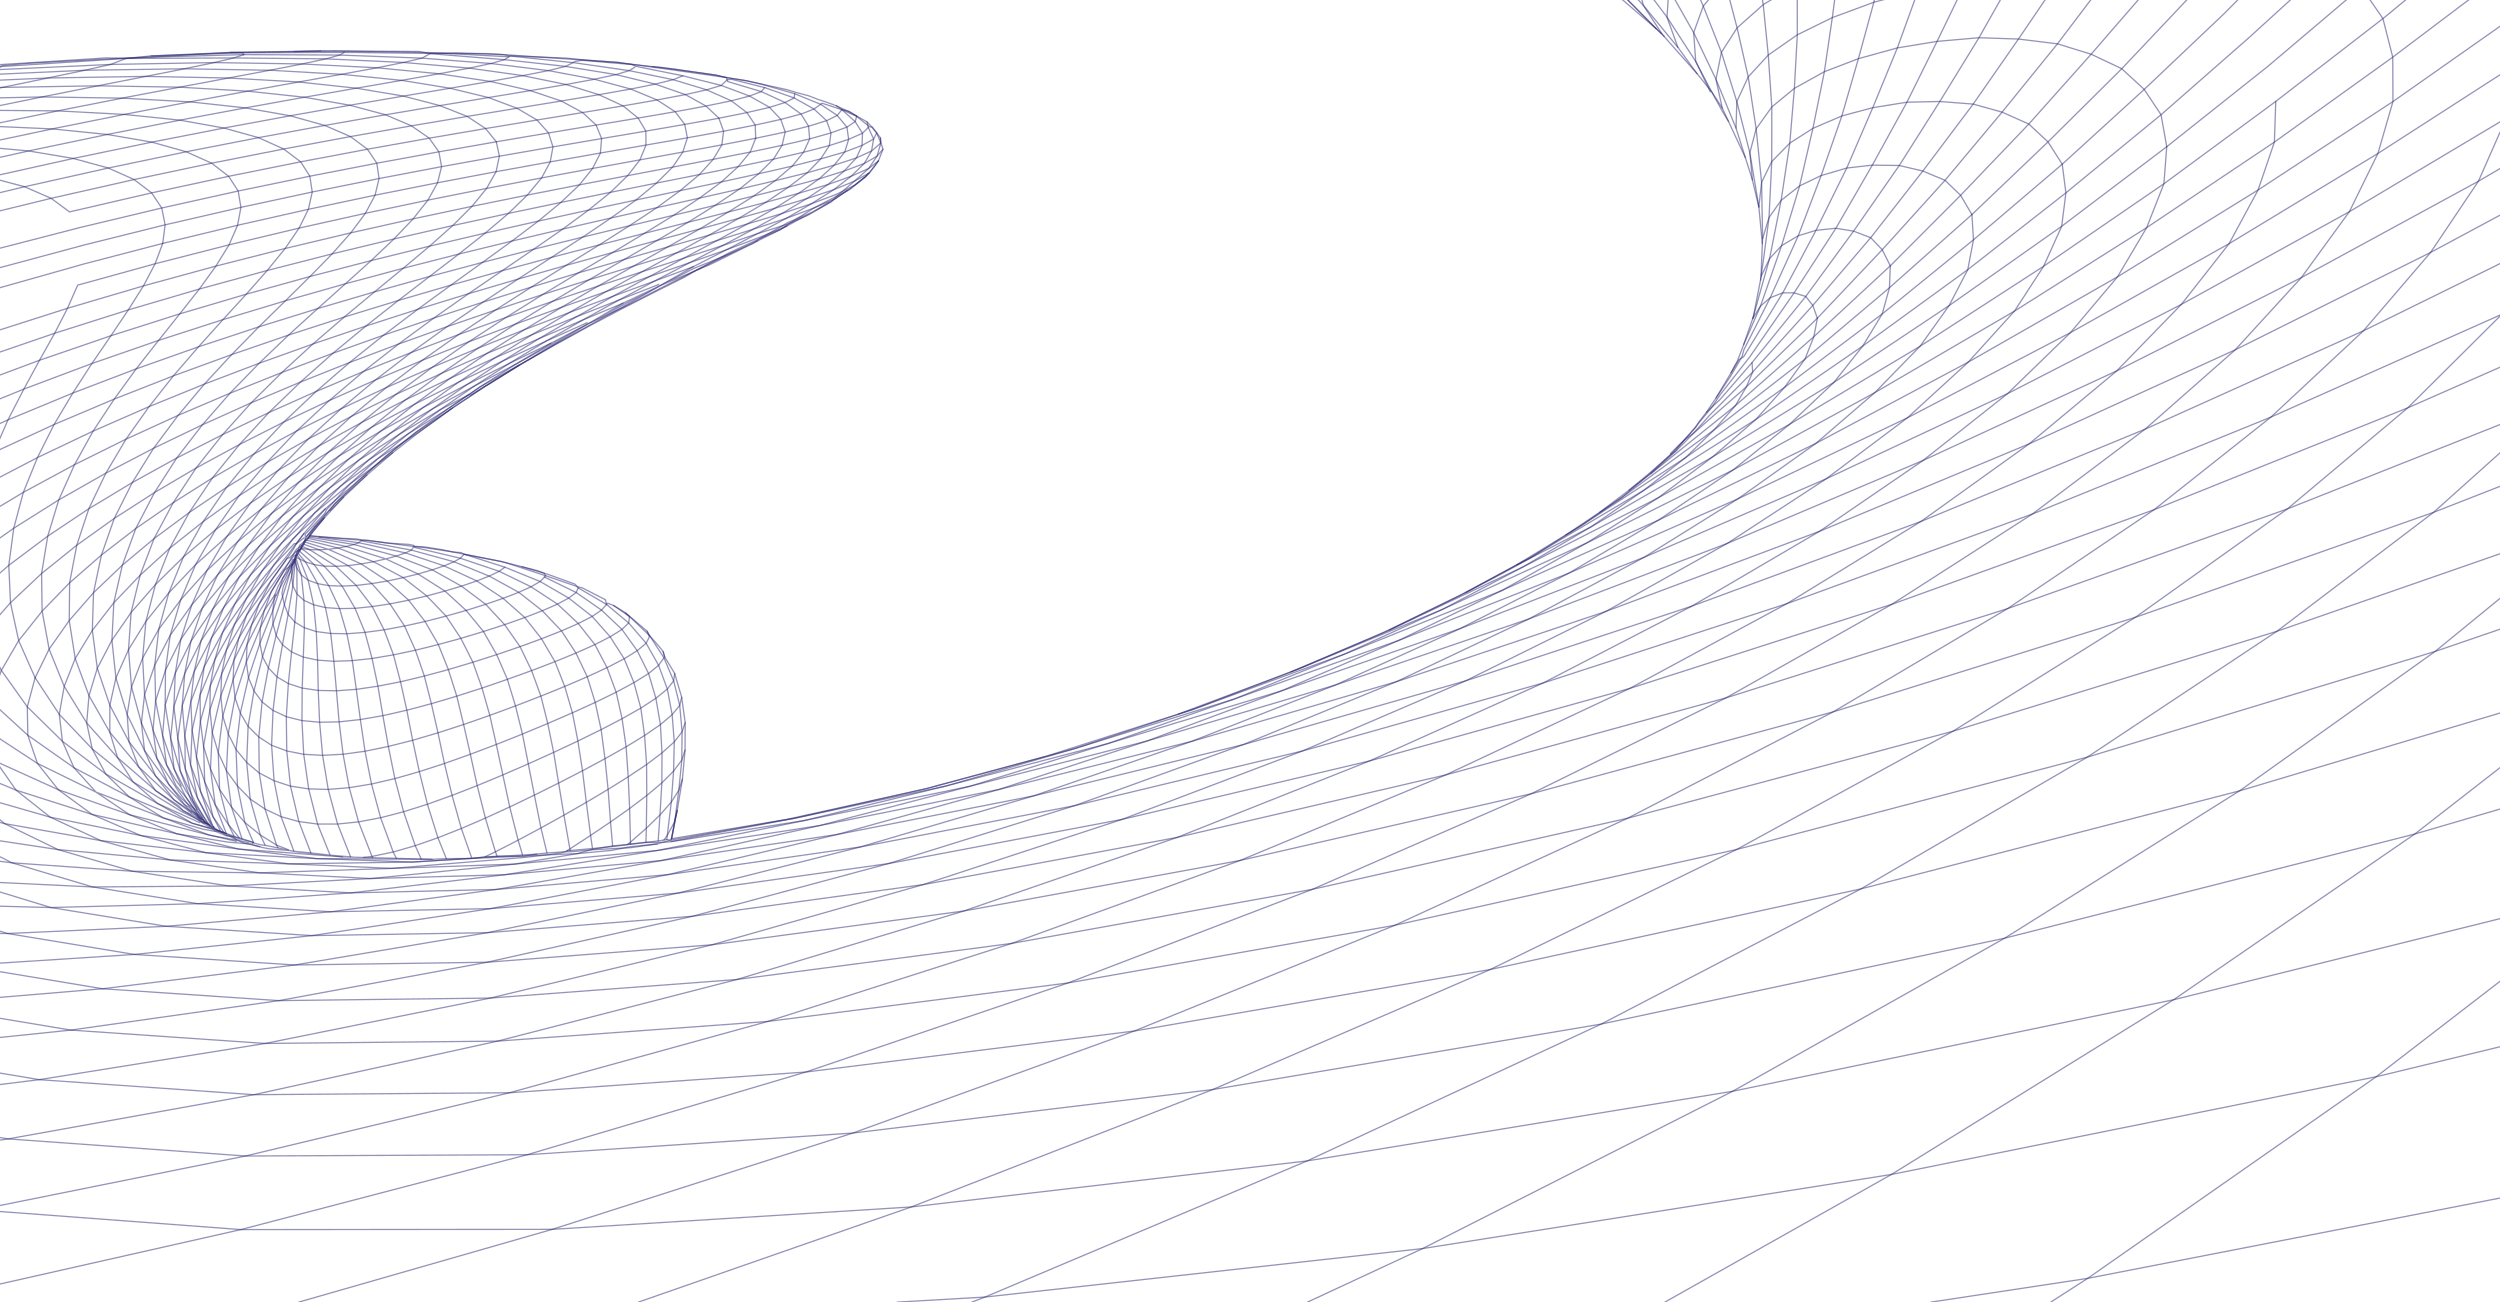 <svg width="1920" height="1000" viewBox="0 0 1920 1000" fill="none" xmlns="http://www.w3.org/2000/svg">
<g style="mix-blend-mode:overlay">
<g style="mix-blend-mode:overlay">
<path d="M1920 920.101L1603.33 981.78L1574.99 1000" stroke="#2b2973" stroke-opacity="0.5" stroke-linecap="round" stroke-linejoin="round"/>
</g>
<g style="mix-blend-mode:overlay">
<path d="M1920 705.522L1669.33 767.791L1330.69 838.085L1092.51 958.912L1004.2 1000" stroke="#2b2973" stroke-opacity="0.5" stroke-linecap="round" stroke-linejoin="round"/>
</g>
<g style="mix-blend-mode:overlay">
<path d="M1920 547.585L1719.98 607.362L1429.22 682.653L1229.72 786.48L931.368 836.772L699.84 926.933L490.335 1000" stroke="#2b2973" stroke-opacity="0.5" stroke-linecap="round" stroke-linejoin="round"/>
</g>
<g style="mix-blend-mode:overlay">
<path d="M1920 241.974L1767.14 310.03L1744.13 320.279L1584.15 385.294L1560.88 394.753L1402.86 452.453L1372.32 463.6L1215.42 514.669L1185.01 524.569L1000.28 576.737L825.131 618.79L660.715 650.46L512.701 671.761L463.541 681.18L376.614 697.832L330.156 704.865L239.676 718.544L103.169 733.012L5.864 716.936L-0.34 715.034" stroke="#2b2973" stroke-opacity="0.5" stroke-linecap="round" stroke-linejoin="round"/>
</g>
<g style="mix-blend-mode:overlay">
<path d="M1920 425.284L1748.67 484.82L1499.85 561.585L1250 628.395L1007.8 683.028L776.973 724.532L565.832 752.264L376.436 766.518L214.239 768.474L78.684 759.364L-0.34 765.995" stroke="#2b2973" stroke-opacity="0.5" stroke-linecap="round" stroke-linejoin="round"/>
</g>
<g style="mix-blend-mode:overlay">
<path d="M1920 326.053L1756.7 390.827L1541.83 467.404L1325.57 535.956L1110.31 595.131L903.953 643.145L708.834 679.411L531.909 703.673L374.114 716.32L239.676 718.544L127.616 711.403L5.864 716.936L-0.34 716.909" stroke="#2b2973" stroke-opacity="0.5" stroke-linecap="round" stroke-linejoin="round"/>
</g>
<g style="mix-blend-mode:overlay">
<path d="M1920 93.616L1815.16 156.099L1804.32 162.557L1691.62 224.772L1675.29 233.775L1557.22 294.383L1541.82 302.287L1425.53 356.893L1402.51 367.718L1285.45 418.184L1262.57 428.044L1154.98 469.749L1121.27 482.811L1019.88 518.139L984.195 530.571L902.392 555.409L850.885 571.057L784.928 588.339L756.053 595.908L726.392 603.678L648.51 622.675L646.759 623.09L618.215 630.057L580.79 637.693L511.192 651.894L505.14 653.126L496.095 654.56L450.956 661.727L387.384 671.815L269.286 685.734L151.911 694.027L71.022 681.179L9.188 662.638L-0.34 657.829" stroke="#2b2973" stroke-opacity="0.5" stroke-linecap="round" stroke-linejoin="round"/>
</g>
<g style="mix-blend-mode:overlay">
<path d="M1920 753.63L1824.94 826.925L1452.6 901.988L1278.67 1000" stroke="#2b2973" stroke-opacity="0.5" stroke-linecap="round" stroke-linejoin="round"/>
</g>
<g style="mix-blend-mode:overlay">
<path d="M1920 202.453L1815.12 254.044L1647.44 329.59L1498.33 390.975L1475.41 400.406L1423.11 419.751L1330.03 454.168L1299.28 465.529L1156.11 512.807L1125.45 522.935L994.217 560.553L954.774 571.86L793.758 611.234L643.017 640.868L510.101 660.575L507.665 660.937L456.856 669.832L381.155 683.109L334.304 689.419L254.075 700.23L127.616 711.403L39.064 696.988L-0.34 684.957" stroke="#2b2973" stroke-opacity="0.5" stroke-linecap="round" stroke-linejoin="round"/>
</g>
<g style="mix-blend-mode:overlay">
<path d="M1920 57.431L1837.96 110.282L1826.25 117.838L1722.38 180.79L1711.95 187.1L1606.23 246.408L1590.08 255.465L1480.01 312.978L1464.9 320.868L1358.27 371.83L1334.85 383.03L1228.7 429.705L1205.03 440.115L1111.08 477.251L1074.37 491.773L989.802 521.916L948.152 536.76L890.961 554.538L877.311 558.785L825.525 574.888L802.486 581.104L711.169 605.728L610.108 628.476L600.834 630.016L515.784 645.115L515.036 645.249L512.092 644.767L509.91 645.128L505.762 645.825L505.47 645.852L496.095 646.87L484.22 648.156L482.343 648.357L482.038 648.571L481.708 648.786L470.519 650.166L455.016 651.693L437.927 653.166L437.877 653.18L435.365 653.448L434.337 654.104L431.28 655.002L420.433 656.529L402.354 657.467L381.79 657.681L372.008 658.244L362.455 659.289L316.708 662.062L243.164 659.423L227.053 657.44L183.36 652.081L135.735 640.319L113.953 635.349L70.704 625.462L12.359 606.853L-0.34 601.575" stroke="#2b2973" stroke-opacity="0.5" stroke-linecap="round" stroke-linejoin="round"/>
</g>
<g style="mix-blend-mode:overlay">
<path d="M1747.78 77.888L1668.3 136.406L1661.88 141.122L1591.88 189.123L1569.55 204.422L1503.68 247.078L1474.62 265.901L1390.59 316.153L1374.52 325.772L1289.16 373.545L1273.56 382.267L1199.38 420.193L1180.01 430.094L1169.57 435.439L1110.21 463.479L1105.67 465.636L1067.05 483.883" stroke="#2b2973" stroke-opacity="0.5" stroke-linecap="round" stroke-linejoin="round"/>
</g>
<g style="mix-blend-mode:overlay">
<path d="M504.671 648.156L484.322 650.219L478.626 651.331L469.745 653.086L443.395 655.578L420.433 656.529L403.42 658.432L372.084 661.031L368.659 661.312L346.661 663.134L300.951 666.912L199.231 670.341L101.609 669.109L9.188 662.638L-0.34 661.432" stroke="#2b2973" stroke-opacity="0.5" stroke-linecap="round" stroke-linejoin="round"/>
</g>
<g style="mix-blend-mode:overlay">
<path d="M1920 -18.275L1837.63 43.886L1753.54 104.24L1746.72 109.143L1648.66 174.802L1556.74 232.85L1547.17 238.879L1455.81 292.212L1439.84 301.537L1394.72 340.428L1334.85 383.03L1262.57 428.044L1174.12 475.362L1072.39 523.538L954.774 571.86L825.131 618.79L682.523 663.187L531.909 703.673L483.535 714.498L373.949 739.014L214.239 768.474L54.288 791.115L-0.34 781.991" stroke="#2b2973" stroke-opacity="0.5" stroke-linecap="round" stroke-linejoin="round"/>
</g>
<g style="mix-blend-mode:overlay">
<path d="M1664.06 112.666L1589.31 169.269L1583.38 173.783L1517.76 220.016L1496.89 234.726L1436.15 275.185L1417.25 287.791L1408.47 293.632L1345.44 332.35L1319.47 348.305L1315.39 350.811L1265.81 379.346L1224.5 403.112L1221.89 404.626L1175.44 428.526L1164.91 433.751" stroke="#2b2973" stroke-opacity="0.5" stroke-linecap="round" stroke-linejoin="round"/>
</g>
<g style="mix-blend-mode:overlay">
<path d="M1920 20.214L1837.79 77.968L1759.08 129.587L1734.22 145.891L1636.25 206.418L1626.27 212.581L1527.67 268.928L1511.63 278.092L1409.67 332.457L1394.72 340.428L1297.97 387.599L1273.71 399.442L1179.07 441.977L1153.58 453.431L1075.68 484.928L1056.27 492.778L1052.19 494.413L1032.95 502.196L973.588 523.886L967.956 525.949L916.753 544.651L904.955 548.416" stroke="#2b2973" stroke-opacity="0.5" stroke-linecap="round" stroke-linejoin="round"/>
</g>
<g style="mix-blend-mode:overlay">
<path d="M1920 803.909L1824.94 826.925L1603.33 981.78L1483.08 1000" stroke="#2b2973" stroke-opacity="0.5" stroke-linecap="round" stroke-linejoin="round"/>
</g>
<g style="mix-blend-mode:overlay">
<path d="M1920 242.791L1849.18 313.205L1654.4 391.417L1483.39 453.096L1452.96 464.082L1251.52 528.762L1051.97 584.346L861.719 629.293L682.523 663.187L520.656 685.895L376.614 697.832L254.075 700.23L151.911 694.027L39.064 696.988L-0.34 695.956" stroke="#2b2973" stroke-opacity="0.5" stroke-linecap="round" stroke-linejoin="round"/>
</g>
<g style="mix-blend-mode:overlay">
<path d="M412.339 655.94L401.352 656.65L381.79 657.681L372.008 658.244L362.341 659.141L344.428 660.28L316.708 662.062L221.775 663.428L130.673 660.428L44.481 652.483L-0.34 645.704" stroke="#2b2973" stroke-opacity="0.5" stroke-linecap="round" stroke-linejoin="round"/>
</g>
<g style="mix-blend-mode:overlay">
<path d="M331.881 659.945L323.559 659.905L243.164 659.423L240.348 659.276L158 654.841L77.441 645.584L3.479 632.522L-0.34 631.544" stroke="#2b2973" stroke-opacity="0.5" stroke-linecap="round" stroke-linejoin="round"/>
</g>
<g style="mix-blend-mode:overlay">
<path d="M1583.8 126.104L1515.62 184.179L1472.08 219.534L1450.5 237.071L1445.56 241.076L1405.21 271.407L1380.53 289.962L1370.61 297.41L1320.12 333.274L1302.99 345.439L1294.43 351.507L1247.65 381.972L1245.64 383.285L1219.31 400.42L1214.19 403.755L1202.59 410.816" stroke="#2b2973" stroke-opacity="0.5" stroke-linecap="round" stroke-linejoin="round"/>
</g>
<g style="mix-blend-mode:overlay">
<path d="M187.255 41.944L101 44.275L47.501 47.209L23.409 48.535L1.715 50.371L-0.34 51.188" stroke="#2b2973" stroke-opacity="0.5" stroke-linecap="round" stroke-linejoin="round"/>
</g>
<g style="mix-blend-mode:overlay">
<path d="M1514.44 164.754L1457.41 215.354L1451.11 220.954L1428.02 240.46L1402.05 262.404L1390.52 272.144L1386.17 275.828L1354.78 300.251L1326.56 322.208L1316.54 330.019L1275.59 360.055L1271.75 362.868L1256.22 374.269L1245.76 381.932L1228.55 393.453" stroke="#2b2973" stroke-opacity="0.5" stroke-linecap="round" stroke-linejoin="round"/>
</g>
<g style="mix-blend-mode:overlay">
<path d="M1920 589.571L1854.54 640.533L1539.6 720.513L1229.72 786.479L1003.83 891.592L756.472 996.142L689.208 1000" stroke="#2b2973" stroke-opacity="0.5" stroke-linecap="round" stroke-linejoin="round"/>
</g>
<g style="mix-blend-mode:overlay">
<path d="M263.082 658.096L253.758 657.4L226.266 655.323L183.36 652.081L107.901 641.632L38.62 627.618L-0.34 616.392" stroke="#2b2973" stroke-opacity="0.5" stroke-linecap="round" stroke-linejoin="round"/>
</g>
<g style="mix-blend-mode:overlay">
<path d="M264.427 40.216L186.266 40.564L116.033 42.922" stroke="#2b2973" stroke-opacity="0.5" stroke-linecap="round" stroke-linejoin="round"/>
</g>
<g style="mix-blend-mode:overlay">
<path d="M1451.75 204.141L1398.81 253.2L1393.07 258.519L1372.96 276.203L1346.95 299.072L1336.47 308.289L1332.82 311.491L1293.77 342.92L1291.92 344.407L1280.2 353.852L1267.97 363.685" stroke="#2b2973" stroke-opacity="0.5" stroke-linecap="round" stroke-linejoin="round"/>
</g>
<g style="mix-blend-mode:overlay">
<path d="M1920 282.044L1849.18 313.206L1756.7 390.827L1639.92 474.116L1499.85 561.585L1333.71 652.403L1144.44 744.601L931.368 836.772L654.942 870.184L404.79 886.836L188.435 887.814L6.308 874.672L-0.34 875.65" stroke="#2b2973" stroke-opacity="0.5" stroke-linecap="round" stroke-linejoin="round"/>
</g>
<g style="mix-blend-mode:overlay">
<path d="M1395.72 244.385L1363.49 275.546L1346.47 292.011L1341.23 297.075L1300.77 332.591L1293.87 337.574L1282.86 348.359" stroke="#2b2973" stroke-opacity="0.5" stroke-linecap="round" stroke-linejoin="round"/>
</g>
<g style="mix-blend-mode:overlay">
<path d="M1904.24 -140L1851.02 -87.109L1791.83 -29.971L1727.06 29.043L1659.67 88.123L1586.61 148.101L1530.53 192.003L1511.25 207.088L1449.93 251.673L1430.63 265.7L1374.94 303.975L1348.51 322.128L1292.15 357.777L1281.05 364.797L1264.86 375.032L1262.12 376.774L1226.1 398.088L1208.99 408.23L1187.15 421.145L1175.48 428.057L1164.55 433.966L1121.27 457.236L1061.39 486.281L991.35 516.022L904.955 548.416L803.843 580.662L711.169 605.728L604.133 629.293L516.101 644.083L515.86 644.124L515.695 644.15L515.619 644.177L515.036 645.249L504.671 648.156L484.36 651.023L478.626 651.331L455.156 652.617L438.042 654.171L434.337 654.104L420.09 655.109L412.339 655.94L402.354 657.467L362.455 659.289L342.766 659.409L331.881 659.945L323.483 659.731L304.389 659.209L286.21 658.726L279.156 658.539L272.381 658.351L269.21 658.043L253.504 656.77L238.889 655.43L229.983 654.453L229.298 654.385L225.708 653.81L222.892 653.26L206.488 651.867L200.69 650.688L194.233 648.786L189.539 646.816L186.532 646.24L185.961 646.133L181.978 644.847L178.946 642.757L173.96 640.533L172.729 639.984L172.044 639.435L169.532 638.456L167.185 638.202L164.343 638.363L155.476 636.688L125.345 628.114L109.462 622.032L73.775 608.354L62.636 602.901L28.75 586.302L21.367 564.68L20.961 542.856L26.974 520.51L14.351 491.988L8.046 462.903L6.752 434.153L10.558 405.671L17.929 378.114L28.763 351.414L41.513 326.04L55.937 301.845L70.59 279.164L85.231 257.822L98.526 237.995L110.198 219.547L119.116 202.56L124.977 186.926L182.46 173.006L236.847 160.735L288.049 149.91L336.055 140.358L380.99 131.851L422.577 124.308L461.131 117.503L496.095 111.407L527.913 105.834L555.709 100.77L580.016 96.041L599.642 91.7L615.196 87.574L625.167 83.743L631.333 79.281L646.506 84.211L657.936 89.356L667.73 97.354L669.95 97.622L673.312 102.11L676.522 109.786L678.133 114.596L674.632 123.558L672.526 126.465L667.603 132.789L666.791 133.459L664.28 135.924L656.122 142.394L651.948 145.636L641.888 152.335L637.435 155.269L627.26 161.391L620.448 165.276L604.856 172.162L581.754 179.423L555.024 188.547L525.071 198.313L493.152 208.669L459.304 219.722L424.404 231.417L388.539 243.836L352.256 256.925L315.718 270.764L279.105 285.326L242.759 300.652L206.526 316.809L170.953 333.783L135.723 351.748L101.596 370.611L68.231 390.68L36.679 411.74L31.935 440.45L32.353 469.347L37.732 498.539L49.315 527.101L45.522 548.59L47.92 569.302L56.813 589.611L73.775 608.354L99.642 625.743L135.735 640.319L175.114 646.749L193.725 648.29L194.601 646.977L194.867 647.419L200.36 648.853L203.672 649.201L213.047 651.09L223.234 653.408L225.708 653.81L226.926 653.876L226.964 653.89L238.737 655.042L253.504 656.77L263.082 658.096L269.299 658.271L272.381 658.351" stroke="#2b2973" stroke-opacity="0.5" stroke-linecap="round" stroke-linejoin="round"/>
</g>
<g style="mix-blend-mode:overlay">
<path d="M1731.48 -56.644L1681.35 -2.092L1629.52 52.782L1572.86 108.982L1514.44 164.754L1515.62 184.179L1511.25 207.088L1496.89 234.726L1474.62 265.901L1439.84 301.537L1346.08 352.686L1331.04 360.899L1273.71 399.442L1205.03 440.115L1121.27 482.811L1025.45 526.136L915.002 569.422L793.758 611.234L660.715 650.46L520.656 685.895L472.168 695.956L374.114 716.32L327.453 724.143L226.329 741.104L78.684 759.364L-0.34 746.208" stroke="#2b2973" stroke-opacity="0.5" stroke-linecap="round" stroke-linejoin="round"/>
</g>
<g style="mix-blend-mode:overlay">
<path d="M246.298 39.104L177.081 40.283" stroke="#2b2973" stroke-opacity="0.5" stroke-linecap="round" stroke-linejoin="round"/>
</g>
<g style="mix-blend-mode:overlay">
<path d="M1652.38 -11.898L1605.97 41.636L1558.12 95.264L1505.74 150.004L1451.75 204.141L1451.11 220.954L1445.56 241.076L1430.63 265.7L1408.47 293.632L1374.52 325.772L1331.04 360.899L1244.75 403.93L1218.77 416.898L1137.56 454.289L1123 461.001L1111.19 466.44L1107.77 468.007L1054.25 490.166L1048.36 492.604L996.424 514.106L991.35 516.022" stroke="#2b2973" stroke-opacity="0.5" stroke-linecap="round" stroke-linejoin="round"/>
</g>
<g style="mix-blend-mode:overlay">
<path d="M1920 621.335L1854.54 640.533L1669.33 767.791L1452.6 901.988L1092.51 958.912L756.472 996.142L746.412 1000" stroke="#2b2973" stroke-opacity="0.5" stroke-linecap="round" stroke-linejoin="round"/>
</g>
<g style="mix-blend-mode:overlay">
<path d="M1920 347.783L1868.97 393.48L1639.92 474.116L1407.95 546.674L1176 609.586L952.389 660.829L740.119 699.654L643.791 712.582L546.815 725.59L373.949 739.014L226.329 741.104L103.169 733.012L-0.34 739.697" stroke="#2b2973" stroke-opacity="0.5" stroke-linecap="round" stroke-linejoin="round"/>
</g>
<g style="mix-blend-mode:overlay">
<path d="M-0.34 56.949L65.034 53.961L141.495 52.836L207.236 53.948L262.258 57.069L308.411 61.718L345.544 67.773L375.117 74.927L397.001 83.126L412.415 92.169L421.27 102.096L424.657 112.787L422.577 124.308L415.98 136.607L404.993 149.816L390.48 163.896L372.668 178.995L352.344 195.111L329.864 212.353L287.643 224.129L244.002 236.963L198.838 250.99L152.469 266.329L104.628 283.263L55.937 301.845L6.13 322.463L-0.34 337.333" stroke="#2b2973" stroke-opacity="0.5" stroke-linecap="round" stroke-linejoin="round"/>
</g>
<g style="mix-blend-mode:overlay">
<path d="M1345.56 278.481L1320.56 307.284L1315.21 312.134L1310.49 316.689" stroke="#2b2973" stroke-opacity="0.5" stroke-linecap="round" stroke-linejoin="round"/>
</g>
<g style="mix-blend-mode:overlay">
<path d="M1920 459.554L1870.17 500.294L1603.02 581.479L1333.71 652.403L1071.27 710.599L820.222 754.903L589.556 784.483L381.993 799.595L203.671 801.364L54.288 791.115L-0.34 796.795" stroke="#2b2973" stroke-opacity="0.5" stroke-linecap="round" stroke-linejoin="round"/>
</g>
<g style="mix-blend-mode:overlay">
<path d="M390.708 43.605L334.964 40.631L330.561 40.403L308.614 40.028L259.403 39.184L225.961 39.626" stroke="#2b2973" stroke-opacity="0.5" stroke-linecap="round" stroke-linejoin="round"/>
</g>
<g style="mix-blend-mode:overlay">
<path d="M1920 165.249L1866.7 193.865L1716.67 268.647L1581.4 330.353L1558.52 340.79L1420.11 398.557L1412.21 401.853L1397.44 408.016L1264.55 457.839L1233.33 469.548L1103.75 513.021L1072.39 523.538L956.474 557.338L915.002 569.422L767.154 606.317L629.011 634.129L511.141 652.215L505.14 653.126L485.502 655.002L421.536 661.124L394.946 663.656L343.87 668.801L285.017 674.722L175.85 680.443L71.022 681.179L-0.34 677.75" stroke="#2b2973" stroke-opacity="0.5" stroke-linecap="round" stroke-linejoin="round"/>
</g>
<g style="mix-blend-mode:overlay">
<path d="M1920 373.492L1868.97 393.48L1748.67 484.82L1603.02 581.479L1429.22 682.653L1144.44 744.601L871.069 791.838L618.824 823.321L391.165 839.25L194.905 840.724L30.108 829.176L-0.34 832.967" stroke="#2b2973" stroke-opacity="0.5" stroke-linecap="round" stroke-linejoin="round"/>
</g>
<g style="mix-blend-mode:overlay">
<path d="M1920 483.226L1870.17 500.294L1719.98 607.362L1539.6 720.513L1330.69 838.084L1003.83 891.592L699.84 926.933L424.15 944.135L229.501 1000" stroke="#2b2973" stroke-opacity="0.5" stroke-linecap="round" stroke-linejoin="round"/>
</g>
<g style="mix-blend-mode:overlay">
<path d="M1852.98 -140L1816.77 -100.506L1763.23 -45.042L1707.58 11.01L1646.75 68.671L1583.8 126.104L1586.61 148.101L1583.38 173.783L1569.55 204.422L1547.17 238.879L1511.63 278.092L1464.9 320.869L1402.51 367.718L1326.6 417.3L1233.33 469.548L1125.45 522.935L1000.28 576.737L861.719 629.293L708.834 679.411L601.405 710.037L546.815 725.59L376.436 766.518L203.671 801.364L30.108 829.176L-0.34 824.071" stroke="#2b2973" stroke-opacity="0.5" stroke-linecap="round" stroke-linejoin="round"/>
</g>
<g style="mix-blend-mode:overlay">
<path d="M1920 -105.597L1881.84 -70.081L1813.47 -9.835L1741.87 50.826L1664.06 112.667L1661.88 141.122L1648.66 174.802L1626.27 212.581L1590.08 255.465L1541.82 302.287L1476.98 353.571L1410.52 399.067L1397.44 408.016L1299.28 465.529L1185.01 524.569L1051.97 584.346L903.953 643.146L740.119 699.654L688.422 715.261L565.832 752.264L381.993 799.595L194.905 840.724L6.308 874.672L-0.34 873.56" stroke="#2b2973" stroke-opacity="0.5" stroke-linecap="round" stroke-linejoin="round"/>
</g>
<g style="mix-blend-mode:overlay">
<path d="M381.155 108.875L337.044 116.592L289.394 125.327L237.963 135.307L182.916 146.695L124.216 159.73L61.786 174.641L-0.34 190.677" stroke="#2b2973" stroke-opacity="0.5" stroke-linecap="round" stroke-linejoin="round"/>
</g>
<g style="mix-blend-mode:overlay">
<path d="M-0.34 84.787L44.177 85.163L95.456 87.869L138.019 92.276L171.955 98.332L198.495 105.714L217.842 114.422L230.884 124.282L237.963 135.307L239.79 147.445L236.847 160.735L229.691 175.177L218.997 190.824L205.206 207.731L153.09 221.972L98.526 237.995L41.995 255.92L-0.34 270.469" stroke="#2b2973" stroke-opacity="0.5" stroke-linecap="round" stroke-linejoin="round"/>
</g>
<g style="mix-blend-mode:overlay">
<path d="M-0.34 97.207L40.067 99.002L82.363 103.275L116.566 109.157L142.979 116.565L162.516 125.327L175.596 135.401L182.916 146.695L185.035 159.234L182.46 173.006L175.913 188.024L119.116 202.56L63.131 218.034L59.654 218.998L51.84 236.749L-0.34 253.428" stroke="#2b2973" stroke-opacity="0.5" stroke-linecap="round" stroke-linejoin="round"/>
</g>
<g style="mix-blend-mode:overlay">
<path d="M1803.47 -140L1777.11 -109.147L1735.53 -114.68L1690.06 -115.926L1644.08 -114.573L1595.91 -109.468L1572.67 -64.897L1546.57 -18.235L1519.84 28.976L1489.78 77.942L1458.63 127.095L1423.53 177.521L1386.81 227.679L1345.56 278.481L1346.05 285.715L1341.23 297.076L1332.82 311.491L1316.54 330.019L1294.43 351.507L1262.12 376.774L1221.89 404.626L1169.57 435.439L1107.77 468.007L1032.95 502.196L948.152 536.76L850.885 571.057L744.864 603.852L629.011 634.129L510.126 660.387L507.665 660.937L387.384 671.815L285.017 674.722L199.231 670.341L130.673 660.428L77.441 645.584L38.62 627.618L12.359 606.853L-0.34 588.7" stroke="#2b2973" stroke-opacity="0.5" stroke-linecap="round" stroke-linejoin="round"/>
</g>
<g style="mix-blend-mode:overlay">
<path d="M1920 101.56L1903.44 139.166L1783.91 204.208L1767.45 213.17L1641.47 276.833L1625.67 284.817L1499.86 343L1476.98 353.571L1402.13 385.294L1349.22 407.721L1326.6 417.3L1206.22 463.144L1174.12 475.362L1058.26 514.937L1025.45 526.137L925.519 555.838L880.533 569.194L791.969 591.822L744.864 603.852L630.927 627.431L618.215 630.057L515.771 646.374" stroke="#2b2973" stroke-opacity="0.5" stroke-linecap="round" stroke-linejoin="round"/>
</g>
<g style="mix-blend-mode:overlay">
<path d="M1564.26 -140L1548.87 -102.274L1529.64 -58.734L1510.06 -14.457L1473.14 -7.276L1457.17 36.786L1438.29 82.698L1419.37 126.599L1418.31 129.051L1396.57 173.073L1394.67 176.918L1370.4 222.588L1369.17 224.879L1341.17 270.643L1339.19 273.872L1335.42 276.337L1330.37 284.777L1329.43 286.345" stroke="#2b2973" stroke-opacity="0.5" stroke-linecap="round" stroke-linejoin="round"/>
</g>
<g style="mix-blend-mode:overlay">
<path d="M524.411 58.221L488.597 50.974L485.438 49.688L484.157 49.299L474.769 47.959L447.95 45.923L434.718 44.623L391.774 42.909L387.549 45.829L377.007 48.776L324.168 44.65L260.9 42.279L187.255 41.944L186.266 40.564L177.081 40.283L116.033 42.922L96.813 44.891L84.977 49.486L65.034 53.961L36.806 59.883L1.855 67.117L-0.34 67.572" stroke="#2b2973" stroke-opacity="0.5" stroke-linecap="round" stroke-linejoin="round"/>
</g>
<g style="mix-blend-mode:overlay">
<path d="M-0.34 61.557L36.806 59.882L111.999 58.677L141.495 52.836L164.483 48.066L179.491 44.503L250.282 45.199L309.946 47.973L360.388 52.327L401.466 58.087L434.73 64.906L459.938 72.717L478.473 81.304L490.081 90.669L496.019 100.69L496.095 111.407L491.477 122.768L455.117 129.359L415.98 136.607L373.708 144.699L328.659 153.688L280.628 163.803L229.691 175.177L175.913 188.024L165.828 204.342L153.09 221.972L138.057 241.023L121.806 261.413L104.628 283.263L87.78 306.453L71.516 331.077L57.244 356.853L17.929 378.114L-0.34 389.086" stroke="#2b2973" stroke-opacity="0.5" stroke-linecap="round" stroke-linejoin="round"/>
</g>
<g style="mix-blend-mode:overlay">
<path d="M1272.81 -140L1241.65 -119.503L1218.51 -97.8L1205.98 -75.668L1205.05 -53.63L1215.67 -30.788L1235.26 -13.466L1247.53 -2.628L1264.67 14.654L1272.5 22.545L1276.45 26.149L1277.95 27.85L1278.12 28.091" stroke="#2b2973" stroke-opacity="0.5" stroke-linecap="round" stroke-linejoin="round"/>
</g>
<g style="mix-blend-mode:overlay">
<path d="M1549.43 -140L1514.73 -132.324L1464.85 -118.351L1419.19 -103.252L1377.34 -86.118L1342.04 -68.34L1313.27 -49.075L1293.14 -29.408L1281.72 -8.429L1280.25 13.154L1296.15 37.697L1302.31 47.169L1314.49 70.386L1323.52 86.784L1327.44 93.147" stroke="#2b2973" stroke-opacity="0.5" stroke-linecap="round" stroke-linejoin="round"/>
</g>
<g style="mix-blend-mode:overlay">
<path d="M423.122 263.57L391.393 278.936L358.599 295.347L331.932 314.143L306.737 333.502L298.871 338.539L275.452 353.49L245.448 374.376L216.777 396.173L190.757 418.519L167.135 441.495L147.293 464.551L130.737 487.888L118.862 510.77L111.022 533.532L108.599 555.262" stroke="#2b2973" stroke-opacity="0.5" stroke-linecap="round" stroke-linejoin="round"/>
</g>
<g style="mix-blend-mode:overlay">
<path d="M450.868 247.828L419.215 262.056L386.128 277.235L358.599 295.347L325.297 312.763L292.426 331.104L267.814 352.499L237.494 372.956L208.67 394.244L182.561 415.973L167.134 441.495L155.425 466.949L146.646 492.497L141.85 517.375L139.973 541.851L141.901 565.055L146.367 587.401L154.042 607.912L163.57 627.203L171.841 639.153" stroke="#2b2973" stroke-opacity="0.5" stroke-linecap="round" stroke-linejoin="round"/>
</g>
<g style="mix-blend-mode:overlay">
<path d="M1271.95 22.063L1264.67 14.655L1247.53 -2.628L1234.04 -25.697L1225.96 -33.494L1205.05 -53.63L1175.09 -79.191L1144.44 -102.971L1112.99 -124.513" stroke="#2b2973" stroke-opacity="0.5" stroke-linecap="round" stroke-linejoin="round"/>
</g>
<g style="mix-blend-mode:overlay">
<path d="M478.562 232.797L447.328 245.872L414.305 259.872L386.129 277.235L352.37 293.365L318.408 310.432L292.426 331.104L260.177 350.342L229.603 370.277L208.67 394.244L190.757 418.519L175.343 443.183L163.506 467.659L154.435 492.095L149.145 515.754L146.557 538.904L147.559 560.687L150.883 581.493L157.214 600.45L165.27 618.04L175.558 633.446L183.729 643.4" stroke="#2b2973" stroke-opacity="0.5" stroke-linecap="round" stroke-linejoin="round"/>
</g>
<g style="mix-blend-mode:overlay">
<path d="M1731.48 -56.644L1763.23 -45.042L1791.83 -29.971L1813.47 -9.835L1830.09 14.279L1837.63 43.886L1837.79 77.968L1826.25 117.838L1804.32 162.557L1767.44 213.17L1716.67 268.647L1647.44 329.59L1560.88 394.753L1452.96 464.082L1325.57 535.956L1176 609.586L1007.8 683.028L820.222 754.903L618.824 823.321L404.79 886.836L184.959 944.322L-0.34 986.188" stroke="#2b2973" stroke-opacity="0.5" stroke-linecap="round" stroke-linejoin="round"/>
</g>
<g style="mix-blend-mode:overlay">
<path d="M387.739 435.613L356.302 425.579L354.209 424.427L347.752 423.904L324.916 420.408L318.205 419.765L297.856 417.099L282.366 414.915L277.443 414.861L253.808 412.999L243.634 412.209L237.988 411.633" stroke="#2b2973" stroke-opacity="0.5" stroke-linecap="round" stroke-linejoin="round"/>
</g>
<g style="mix-blend-mode:overlay">
<path d="M1611.92 -140L1595.91 -109.468L1548.87 -102.274L1501.73 -91.932L1488.6 -50.656L1473.14 -7.276L1439.13 1.713L1427.27 45.039L1414.53 89.048L1398.64 134.825L1382.14 178.258L1381.09 181.031L1363.25 220.365L1361.22 224.866L1359.5 228.671L1342.99 261.332L1342.64 262.042L1339.31 268.62L1337.97 273.778L1328.94 289.158L1327.57 291.208L1325.19 294.744L1317.9 305.636" stroke="#2b2973" stroke-opacity="0.5" stroke-linecap="round" stroke-linejoin="round"/>
</g>
<g style="mix-blend-mode:overlay">
<path d="M505.99 218.422L475.276 230.453L442.71 243.273L408.685 256.965L373.937 271.447L338.96 286.76L304.123 302.85L270.009 319.663L236.631 337.226L204.724 355.379L174.01 374.242L145.352 393.587L118.317 413.642L93.959 434.059L71.821 455.186L53.184 476.554L37.732 498.539L26.974 520.51" stroke="#2b2973" stroke-opacity="0.5" stroke-linecap="round" stroke-linejoin="round"/>
</g>
<g style="mix-blend-mode:overlay">
<path d="M-0.34 75.142L32.264 74.445L93.781 75.369L145.796 78.223L188.308 82.858L233.789 74.686L273.625 67.733L308.411 61.718L337.133 56.654L360.388 52.327L377.007 48.776L421.181 54.216L456.475 60.861L484.385 68.39L504.607 76.763L518.537 85.806L525.87 95.532L527.912 105.834L524.398 116.779L516.558 128.341L504.189 140.613L488.445 153.594L469.212 167.42L447.544 182.076L423.465 197.71L397.851 214.323L370.943 232.033L333.124 244.305L294.697 257.367L255.724 271.273L216.434 286.09L176.649 301.979L136.864 318.939L96.8 337.253L57.244 356.853L45.129 383.901L36.679 411.74L6.752 434.153L-0.34 440.329" stroke="#2b2973" stroke-opacity="0.5" stroke-linecap="round" stroke-linejoin="round"/>
</g>
<g style="mix-blend-mode:overlay">
<path d="M532.467 204.784L502.907 215.756L470.836 227.505L437.28 240.004L402.519 253.294L367.238 267.348L331.805 282.165L296.524 297.719L261.89 313.982L227.839 330.983L195.045 348.627L163.176 367.034L133.058 386.045L104.286 405.886L77.885 426.289L53.476 447.577L32.353 469.347L14.351 491.988L1.043 514.87L-0.34 518.741" stroke="#2b2973" stroke-opacity="0.5" stroke-linecap="round" stroke-linejoin="round"/>
</g>
<g style="mix-blend-mode:overlay">
<path d="M1754.82 -140L1735.53 -114.68L1694.57 -63.611L1652.38 -11.898L1618.66 -17.204L1580.13 33.651L1537.6 86.114L1493.77 138.482L1445.54 191.789L1395.72 244.385L1393.07 258.519L1386.17 275.828L1370.61 297.41L1348.51 322.128L1315.39 350.811L1273.56 382.267L1218.77 416.898L1153.58 453.431L1074.37 491.773L984.195 530.571L880.533 569.194L767.154 606.317L643.017 640.868L512.701 671.761L381.155 683.109L269.286 685.734L175.85 680.443L101.609 669.109L44.481 652.483L3.479 632.522L-0.34 629.306" stroke="#2b2973" stroke-opacity="0.5" stroke-linecap="round" stroke-linejoin="round"/>
</g>
<g style="mix-blend-mode:overlay">
<path d="M1353.47 187.18L1353.68 183.242L1352.91 140.05L1348.73 98.948L1342.63 59.065L1358.03 42.292L1380.33 26.725L1407.21 13.516L1439.13 1.713L1448.56 -39.603L1457.68 -80.062L1464.85 -118.351L1469 -140" stroke="#2b2973" stroke-opacity="0.5" stroke-linecap="round" stroke-linejoin="round"/>
</g>
<g style="mix-blend-mode:overlay">
<path d="M226.279 426.236L216.904 438.427L215.952 439.78L211.537 446.05L199.028 463.827L195.603 469.601L183.386 490.179L170.217 517.549L168.479 522.854L161.21 545.174L156.326 573.146L157.214 600.449L163.57 627.203L169.164 637.773" stroke="#2b2973" stroke-opacity="0.5" stroke-linecap="round" stroke-linejoin="round"/>
</g>
<g style="mix-blend-mode:overlay">
<path d="M347.397 313.366L323.838 330.38L309.629 339.745L290.105 352.271L282.518 357.884L261.395 373.519L253.428 379.882L233.371 395.932L227.256 401.424L207.478 419.162L200.703 426.021L183.678 443.263L178.73 449.238L163.506 467.659L158.127 475.576L146.646 492.497L134.619 516.986L126.868 541.382L124.851 564.693L127.895 587.307L135.089 603.209L138.07 606.853L142.739 612.185L142.789 612.266L148.574 620.063L151.86 625.783L152.291 627.284L152.964 628.034L155.285 629.695" stroke="#2b2973" stroke-opacity="0.5" stroke-linecap="round" stroke-linejoin="round"/>
</g>
<g style="mix-blend-mode:overlay">
<path d="M1659.24 -140L1644.08 -114.573L1614.33 -67.482L1583.96 -19.709L1550.16 29.98L1515.4 79.951L1476.73 131.355L1436.7 182.545L1392.24 234.525L1346.05 285.715L1313.04 318.859L1300.77 332.591L1286.84 346.684L1283.96 348.332L1266.81 363.417L1251.05 376.466" stroke="#2b2973" stroke-opacity="0.5" stroke-linecap="round" stroke-linejoin="round"/>
</g>
<g style="mix-blend-mode:overlay">
<path d="M1706.85 -140L1690.06 -115.926L1656.15 -67.616L1618.66 -17.203L1583.96 -19.709L1546.57 -18.235L1510.06 -14.457L1487.67 31.789L1464.52 78.491L1437.93 126.827L1409.98 175.284L1377.87 224.906L1343.74 274.18L1323.96 299.46L1320.74 303.6L1315.21 312.134L1304.44 325.129L1293.87 337.575L1285.05 348.305L1268 363.658L1251.05 376.466L1228.55 393.453L1202.59 410.816L1164.55 433.966L1125.57 455.146" stroke="#2b2973" stroke-opacity="0.5" stroke-linecap="round" stroke-linejoin="round"/>
</g>
<g style="mix-blend-mode:overlay">
<path d="M225.632 653.595L215.901 627.23L210.497 599.619L208.581 572.369L209.697 545.642L212.717 519.853L216.929 495.176L221.293 471.852L224.896 450.002L226.85 429.933L226.888 429.839" stroke="#2b2973" stroke-opacity="0.5" stroke-linecap="round" stroke-linejoin="round"/>
</g>
<g style="mix-blend-mode:overlay">
<path d="M552.106 90.789L525.87 95.532L496.019 100.69L462.019 106.424L424.657 112.787L383.528 119.941L339.112 127.979L291.119 137.103L239.79 147.445L185.035 159.234L126.804 172.658L65.287 187.971L0.218 205.467L-0.34 205.628" stroke="#2b2973" stroke-opacity="0.5" stroke-linecap="round" stroke-linejoin="round"/>
</g>
<g style="mix-blend-mode:overlay">
<path d="M580.384 106.169L554.364 111.246L524.398 116.779L491.477 122.768L482.038 134.879L468.87 147.699L451.933 161.378L432.218 175.913L409.814 191.427L385.583 207.946L359.791 225.563L320.831 237.553L281.021 250.387L240.348 264.159L199.054 278.963L156.947 294.986L114.524 312.254L71.516 331.077L28.763 351.414L-0.34 366.592" stroke="#2b2973" stroke-opacity="0.5" stroke-linecap="round" stroke-linejoin="round"/>
</g>
<g style="mix-blend-mode:overlay">
<path d="M269.21 658.043L259.264 632.857L252.07 606.264L247.757 580.099L245.461 554.685L244.408 530.263L243.9 506.965L242.911 485.048L240.894 464.497L236.644 445.581L230.567 430.308L230.085 429.116L229.742 428.245L227.662 425.941L227.002 426.972L227.586 427.99L226.977 429.598L226.558 429.638L225.403 429.946L224.287 433.322L223.539 437.971L219.961 445.085L217.614 450.47L216.536 455.762L218.413 464.403L221.293 471.852L226.431 477.76L223.932 500.722L221.458 524.998L219.898 550.425L220.227 576.737L223.082 603.745L229.527 630.954L238.737 655.055" stroke="#2b2973" stroke-opacity="0.5" stroke-linecap="round" stroke-linejoin="round"/>
</g>
<g style="mix-blend-mode:overlay">
<path d="M1215.75 -140L1195.59 -123.482L1179.49 -101.444L1175.09 -79.191L1182.86 -57.019L1204.46 -39.751L1215.67 -30.788L1234.9 -9.835L1237.84 -7.263L1237.87 -7.236L1251.84 4.781L1272.49 22.545L1275.95 25.921" stroke="#2b2973" stroke-opacity="0.5" stroke-linecap="round" stroke-linejoin="round"/>
</g>
<g style="mix-blend-mode:overlay">
<path d="M465.799 464.189L444.067 451.502L441.581 448.595L420.712 441.106L417.895 440.182L408.469 437.489L400.769 435.211" stroke="#2b2973" stroke-opacity="0.5" stroke-linecap="round" stroke-linejoin="round"/>
</g>
<g style="mix-blend-mode:overlay">
<path d="M1313.55 70.546L1310.96 65.161L1302.31 47.169L1300.73 25.05L1281.72 -8.429L1261.7 -40.313L1240.4 -69.84L1218.51 -97.8L1195.59 -123.482L1179.5 -140" stroke="#2b2973" stroke-opacity="0.5" stroke-linecap="round" stroke-linejoin="round"/>
</g>
<g style="mix-blend-mode:overlay">
<path d="M582.033 184.903L558.804 195.62L533.38 208.24L507.158 221.423L480.161 235.249L451.908 248.525L423.122 263.57L395.707 279.927L369.078 296.875L343.375 314.331L319.233 332.162L296.524 350.288L276.023 368.454L266.152 376.841L249.863 390.72L233.409 409.73L227.56 417.621L225.264 421.882L220.519 428.768L207.909 446.492L199.028 463.827L193.218 479.957L189.754 494.989L189.184 508.439L190.833 520.429L195.057 530.598L201.274 539.078L209.698 545.643L219.898 550.425L231.899 553.413L245.461 554.686L260.431 554.391L276.746 552.609L294.05 549.621L312.42 545.428L331.285 540.445L350.797 534.63L370.194 528.414L389.668 521.729L408.254 515.017L426.192 508.144L442.317 501.54L456.868 495.042L468.591 489.04L477.661 483.4L482.825 478.43L483.459 473.393L480.376 470.646" stroke="#2b2973" stroke-opacity="0.5" stroke-linecap="round" stroke-linejoin="round"/>
</g>
<g style="mix-blend-mode:overlay">
<path d="M253.39 656.489L243.888 632.87L237.062 605.875L233.256 579.309L231.899 553.413L232.076 528.441L232.939 504.648L233.751 482.128L233.447 461.108L231.404 441.588L227.37 428.861L226.786 428.928L226.761 429.397L226.368 430.214L225.936 431.795L225.035 433.322L222.739 434.836L218.223 438.132L208.467 454.222L205.003 460.063L193.218 479.957L190.135 486.12L179.707 506.898L177.931 511.748L169.596 534.416L163.024 562.549L161.628 590.402L165.269 618.04L173.807 640.158" stroke="#2b2973" stroke-opacity="0.5" stroke-linecap="round" stroke-linejoin="round"/>
</g>
<g style="mix-blend-mode:overlay">
<path d="M1920 -27.251L1905.61 -47.829L1881.84 -70.081L1851.02 -87.109L1816.77 -100.506L1777.11 -109.147L1731.48 -56.644L1694.57 -63.611L1656.15 -67.616L1614.33 -67.482L1572.67 -64.897L1529.64 -58.734L1488.6 -50.656L1448.56 -39.603L1412.63 -27.144L1380.27 -12.314L1354.17 3.562L1334.1 21.393L1322.05 40.189L1317.87 60.928L1322.68 82.939L1327.44 93.147L1333.07 105.258L1340.42 121.026L1345.87 138.282L1350.78 158.873L1350.82 159.074L1353.47 187.18L1352.46 212.42L1352.08 215.153L1347.38 239.013L1346.76 242.215L1345.99 244.921L1339.11 264.722L1334.46 276.967L1331.31 282.62L1329.43 286.345L1317.9 305.636L1310.49 316.689L1304.81 323.963L1302.21 328.424L1293.87 337.575L1288.89 342.706L1283.96 348.332L1274.11 357.375L1267.39 363.551L1245.76 381.932L1222.55 397.981L1214.19 403.755L1197.23 414.406L1175.44 428.526L1155.79 439.298L1125.57 455.146L1121.01 457.383L1067.05 483.883L1061.23 486.374L996.424 514.106L990.322 516.451L916.753 544.651L901.593 549.675L825.525 574.888L785.626 586.476L726.392 603.678L690.096 611.422L610.108 628.476L595.227 631.249L539.318 641.685L532.924 642.878L515.619 646.254L514.211 646.629L505.064 647.004L496.082 647.017L484.22 648.478L482.038 648.571L470.481 649.643L455.092 652.242L443.395 655.578L394.946 663.656L300.951 666.912L221.775 663.429L158 654.841L107.901 641.632L70.704 625.462L44.811 606.518L28.75 586.302L-0.34 567.265" stroke="#2b2973" stroke-opacity="0.5" stroke-linecap="round" stroke-linejoin="round"/>
</g>
<g style="mix-blend-mode:overlay">
<path d="M281.858 364.744L263.869 381.784L254.227 391.524L253.479 392.261" stroke="#2b2973" stroke-opacity="0.5" stroke-linecap="round" stroke-linejoin="round"/>
</g>
<g style="mix-blend-mode:overlay">
<path d="M1664.06 112.666L1659.67 88.123L1646.75 68.671L1629.52 52.782L1605.97 41.636L1580.13 33.651L1550.16 29.98L1519.84 28.976L1487.67 31.789L1457.17 36.786L1427.27 45.039L1401.12 55.06L1378.08 67.854L1360.74 82.148L1348.73 98.948L1343.88 117.302L1345.87 138.281" stroke="#2b2973" stroke-opacity="0.5" stroke-linecap="round" stroke-linejoin="round"/>
</g>
<g style="mix-blend-mode:overlay">
<path d="M1288.61 36.357L1280.25 13.154L1256.52 -18.396L1231.81 -48.218L1205.98 -75.668L1179.49 -101.444L1152.09 -124.955L1132.75 -140" stroke="#2b2973" stroke-opacity="0.5" stroke-linecap="round" stroke-linejoin="round"/>
</g>
<g style="mix-blend-mode:overlay">
<path d="M471.255 465.02L484.169 473.982L485.654 475.148L496.983 484.794L498.772 489.014L496.234 493.984L489.358 499.718L479.374 505.934L466.193 512.726L451.02 519.76L433.715 527.182L415.396 534.603L395.884 542.146L376.169 549.394L356.061 556.414L336.359 562.791L316.898 568.538L298.249 573.267L280.336 576.938L263.488 579.256L247.757 580.1L233.256 579.309L220.227 576.737L208.581 572.369L198.762 566.019L190.553 557.847L184.578 547.652L180.48 535.782L179.021 522.037L179.707 506.899L183.386 490.179L189.412 472.455L198.597 453.592L210.167 434.167L224.832 414.085L228.207 410.588L241.731 393.882L261.395 373.519L282.962 353.383L306.736 333.502L330.726 319.06L338.072 314.639L360.134 303.077L361.504 303.332L372.541 296.62L374.127 295.87L399.157 280.236L407.962 275.078L409.383 274.287L425.862 264.695L452.961 249.677L480.3 234.592L506.726 219.507L532.467 204.784L558.055 191.762L581.754 179.424L603.917 167.634L623.239 156.434L640.302 145.677L653.585 135.401L663.835 125.487L669.329 115.976L670.94 106.758L666.829 97.903L665.852 93.629" stroke="#2b2973" stroke-opacity="0.5" stroke-linecap="round" stroke-linejoin="round"/>
</g>
<g style="mix-blend-mode:overlay">
<path d="M604.374 173.542L583.035 182.384L558.056 191.762L529.448 201.823L498.556 212.501L465.47 223.928L431.178 236.039L395.846 248.9L360.083 262.471L324.155 276.793L288.316 291.824L252.946 307.579L217.969 324.111L183.957 341.339L150.591 359.438L118.659 378.274L87.768 398.129L58.957 418.72L31.935 440.45L8.046 462.903L-0.34 472.401" stroke="#2b2973" stroke-opacity="0.5" stroke-linecap="round" stroke-linejoin="round"/>
</g>
<g style="mix-blend-mode:overlay">
<path d="M362.1 658.445L354.31 636.273L347.193 610.846L341.345 586.356L336.359 562.791L331.284 540.445L325.893 519.197L319.042 499.37L310.682 480.788L299.479 463.801L285.537 448.193L267.357 434.408L245.105 422.243L233.484 418.063" stroke="#2b2973" stroke-opacity="0.5" stroke-linecap="round" stroke-linejoin="round"/>
</g>
<g style="mix-blend-mode:overlay">
<path d="M-0.34 113.886L21.925 115.922L56.293 121.696L83.15 129.038L142.979 116.565L198.495 105.713L249.394 96.336L269.121 104.896L282.163 114.596L289.394 125.327L291.119 137.103L288.049 149.91L280.628 163.803L269.438 178.807L255.09 194.964L205.206 207.731L189.158 225.911L138.057 241.023L85.231 257.822L30.361 276.659L-0.34 288.126" stroke="#2b2973" stroke-opacity="0.5" stroke-linecap="round" stroke-linejoin="round"/>
</g>
<g style="mix-blend-mode:overlay">
<path d="M515.695 644.15L516.837 638.778L518.195 630.941L521.328 606.907L523.624 583.703L523.827 562.054L526.225 555.047" stroke="#2b2973" stroke-opacity="0.5" stroke-linecap="round" stroke-linejoin="round"/>
</g>
<g style="mix-blend-mode:overlay">
<path d="M515.86 644.124L516.837 638.778L518.499 630.392L520.06 622.487" stroke="#2b2973" stroke-opacity="0.5" stroke-linecap="round" stroke-linejoin="round"/>
</g>
<g style="mix-blend-mode:overlay">
<path d="M226.431 477.76L228.131 456.245L227.979 436.364L226.888 429.839" stroke="#2b2973" stroke-opacity="0.5" stroke-linecap="round" stroke-linejoin="round"/>
</g>
<g style="mix-blend-mode:overlay">
<path d="M636.534 155.47L624.152 162.731L605.325 170.796L584.088 182.987L578.252 187.033L576.705 187.797L559.35 195.393L533.127 206.016L506.726 219.507L478.562 232.797L451.908 248.525L425.596 264.481L424.251 265.271L417.147 269.438L399.157 280.235L378.212 293.19L373.34 296.245L348.767 312.469L347.397 313.366L335.382 321.391L319.233 332.162L309.629 339.745L296.524 350.288L288.468 357.402L276.022 368.454L257.399 386.607L252.514 392.261L241.452 404.398L236.047 411.311L235.375 412.638L233.523 416.067L233.421 418.05L232.33 419.725L231.607 420.796L231.556 421.145L237.811 422.149L245.105 422.243L252.197 421.881L259.619 420.863L265.949 419.698L296.321 429.236L321.034 440.811L341.7 453.94L357.977 468.811L372.998 464.109L386.344 459.527L398.396 454.892L407.784 450.631L414.813 446.599L419.075 442.191L417.895 440.275L412.821 438.279L400.769 435.211L389.363 432.385L384.961 431.233L356.302 425.579L347.752 423.904L339.835 422.203L326.045 420.019L318.091 419.577L315.972 422.498L311.354 424.628L304.301 427.039L296.321 429.236L286.869 431.407L277.393 433.081L252.197 421.881L234.322 416.322L233.066 417.916L233.003 418.532L231.277 419.256L227.712 421.814L227.624 421.962L226.406 423.824L218.223 438.132L208.467 454.222L202.999 468.811L199.904 482.195L199.624 494.024L201.616 504.353L206.12 512.941L212.717 519.853L221.458 524.998L232.076 528.441L244.408 530.263L258.388 530.517L273.637 529.419L290.244 526.994L307.586 523.604L325.893 519.197L344.326 514.227L363.179 508.587L381.434 502.759L399.386 496.61L415.878 490.581L431.203 484.526L444.093 478.859L454.775 473.42L461.955 468.556L466.611 463.251L471.255 465.02L480.376 470.646L484.144 474.076L499.076 488.424L506.65 497.052L509.276 500.388L510.456 504.46L518.169 517.241L517.345 522.854L512.511 529.178L503.719 536.265L492.137 543.82L477.75 551.952L461.664 560.339L443.826 569.087L425.203 577.822L405.729 586.637L386.179 595.131L366.49 603.33L347.194 610.845L328.253 617.651L309.946 623.412L292.299 628.007L275.363 631.222L259.264 632.857L243.888 632.87L229.526 630.954L215.901 627.23L203.57 621.362L192.139 613.632L182.396 603.665L173.909 591.916L167.616 578.01L163.024 562.549L161.21 545.174L161.514 526.592L165.041 506.523L170.991 485.678L180.379 463.854L192.266 441.722L207.477 419.162L225.01 396.735L245.448 374.376L267.814 352.499L299.67 332.819L331.932 314.143L364.282 296.486L395.707 279.927L424.353 264.025L451.908 248.525L479.437 233.695L506.726 219.507L533.38 208.24L545.204 203.23L554.592 198.661L558.855 196.531L575.69 188.185L582.033 184.903L599.325 176.315L604.374 173.542L617.593 166.308L624.152 162.731L638.348 155.068L642.954 150.419L656.236 139.099L667.185 129.332L673.541 119.954L676.205 110.858L676.218 105.981L673.312 102.11L669.291 97.22L665.853 93.629L663.087 92.035L657.962 89.235L651.872 85.564L647.064 83.528L642.332 81.237L640.01 80.393L633.185 77.928L628.466 76.441L620.955 73.534L611.529 71.042L604.983 69.033L588.858 65.456L586.321 64.893L584.101 64.437L583.238 64.263L573.482 62.053L557.891 59.547L526.352 55.073L490.132 50.036L484.119 49.272L474.769 47.959L441.581 45.682L392.611 42.319L386.813 41.931L374.926 41.194L372.82 41.14L330.663 40.979L324.168 44.65L309.946 47.973L289.521 52.059L262.258 57.069L229.387 62.964L190.211 70.024L145.796 78.223L95.456 87.869L40.067 99.001L-0.34 107.589" stroke="#2b2973" stroke-opacity="0.5" stroke-linecap="round" stroke-linejoin="round"/>
</g>
<g style="mix-blend-mode:overlay">
<path d="M1583.8 126.104L1572.86 108.982L1558.12 95.264L1537.6 86.114L1515.4 79.951L1489.78 77.942L1464.52 78.491L1438.29 82.697L1414.53 89.048L1392.32 98.559L1374.57 109.893L1360.69 124.094L1352.91 140.05L1350.8 158.819" stroke="#2b2973" stroke-opacity="0.5" stroke-linecap="round" stroke-linejoin="round"/>
</g>
<g style="mix-blend-mode:overlay">
<path d="M1333.28 98.399L1333.87 78.035L1322.05 40.189L1308.11 4.674L1293.14 -29.408L1276.72 -61.172L1259.76 -91.476L1241.65 -119.503L1227.36 -140" stroke="#2b2973" stroke-opacity="0.5" stroke-linecap="round" stroke-linejoin="round"/>
</g>
<g style="mix-blend-mode:overlay">
<path d="M505.47 645.852L506.866 625.877L515.543 616.03L517.307 592.197L517.84 569.757L523.828 562.054L522.026 541.731L523.536 535.501" stroke="#2b2973" stroke-opacity="0.5" stroke-linecap="round" stroke-linejoin="round"/>
</g>
<g style="mix-blend-mode:overlay">
<path d="M1920 129.453L1903.44 139.166L1866.7 193.865L1815.12 254.044L1744.13 320.279L1654.4 391.417L1541.83 467.404L1407.95 546.674L1250 628.396L1071.27 710.599L871.069 791.838L654.942 870.184L424.15 944.135L184.959 944.322L-0.34 930.43" stroke="#2b2973" stroke-opacity="0.5" stroke-linecap="round" stroke-linejoin="round"/>
</g>
<g style="mix-blend-mode:overlay">
<path d="M420.09 655.109L415.447 635.844L410.398 610.631L405.729 586.637L401.225 563.715L395.884 542.146L389.668 521.729L381.434 502.759L371.298 485.008L357.977 468.811" stroke="#2b2973" stroke-opacity="0.5" stroke-linecap="round" stroke-linejoin="round"/>
</g>
<g style="mix-blend-mode:overlay">
<path d="M1920 -60.154L1905.61 -47.829L1830.09 14.279L1747.78 77.888L1746.72 109.143L1734.22 145.891L1711.95 187.1L1675.29 233.775L1625.67 284.817L1558.52 340.79L1475.41 400.406L1428.75 429.009L1372.32 463.6L1251.52 528.762L1110.31 595.131L952.389 660.829L776.973 724.532L589.556 784.483L391.165 839.25L188.435 887.814L-0.34 925.875" stroke="#2b2973" stroke-opacity="0.5" stroke-linecap="round" stroke-linejoin="round"/>
</g>
<g style="mix-blend-mode:overlay">
<path d="M1372.52 -140L1374.85 -120.789L1377.34 -86.118L1379.66 -50.307L1380.27 -12.314L1380.33 26.725L1378.08 67.854L1374.57 109.893L1367.9 153.889L1359.04 198.595L1351.58 225.094L1350.47 229.046L1346.55 243.3L1345.99 244.921" stroke="#2b2973" stroke-opacity="0.5" stroke-linecap="round" stroke-linejoin="round"/>
</g>
<g style="mix-blend-mode:overlay">
<path d="M518.169 517.241L523.536 535.501L526.225 555.047L526.124 576.054L523.624 583.703L517.307 592.197L508.299 601.253L506.866 625.877L496.387 636.099L496.095 646.87" stroke="#2b2973" stroke-opacity="0.5" stroke-linecap="round" stroke-linejoin="round"/>
</g>
<g style="mix-blend-mode:overlay">
<path d="M470.481 649.643L468.882 631.249L467.017 606.237L464.632 582.672L461.664 560.339L457.097 539.453L451.02 519.76L442.317 501.54L431.203 484.526L416.462 469.052L398.396 454.892L375.687 442.419L348.691 431.46L315.972 422.498L277.9 415.438L277.177 414.513L273.866 413.924L262.867 413.415L242.378 411.834L238.141 411.405" stroke="#2b2973" stroke-opacity="0.5" stroke-linecap="round" stroke-linejoin="round"/>
</g>
<g style="mix-blend-mode:overlay">
<path d="M651.009 145.971L641.888 152.335L624.939 159.797L603.917 167.634L578.57 175.994L550.482 184.822L525.071 198.313L498.556 212.5L470.836 227.505L442.71 243.273L414.305 259.872L380.255 274.743L345.798 290.511L318.408 310.432L285.081 328.317L252.527 347.033L229.603 370.276L200.576 390.961L182.561 415.973L158.85 438.266L147.293 464.551L138.856 491.05L134.619 516.986L133.541 542.641L136.547 567.104L142.358 590.804L151.631 612.734L162.948 633.513L164.242 635.241" stroke="#2b2973" stroke-opacity="0.5" stroke-linecap="round" stroke-linejoin="round"/>
</g>
<g style="mix-blend-mode:overlay">
<path d="M342.766 659.41L336.334 643.373L328.253 617.651L322.036 592.612L316.898 568.538L312.42 545.428L307.586 523.605L302.182 502.92L294.976 483.722L285.892 465.837L273.574 449.64L258.058 434.93L238.496 422.578L237.811 422.15L232.33 419.725" stroke="#2b2973" stroke-opacity="0.5" stroke-linecap="round" stroke-linejoin="round"/>
</g>
<g style="mix-blend-mode:overlay">
<path d="M1514.44 164.754L1505.74 150.004L1493.77 138.482L1476.73 131.355L1458.63 127.095L1437.93 126.827L1418.31 129.051L1398.64 134.825L1382.09 142.756L1367.9 153.889L1358.61 167.031L1353.68 183.242" stroke="#2b2973" stroke-opacity="0.5" stroke-linecap="round" stroke-linejoin="round"/>
</g>
<g style="mix-blend-mode:overlay">
<path d="M1341.24 -140L1326.29 -133.328L1288.47 -112.389L1259.76 -91.476L1240.4 -69.84L1231.81 -48.218L1234.04 -25.697L1253.4 -5.133L1262.05 4.071L1279.42 25.184L1288.61 36.357L1302.94 56.064L1303.41 56.654" stroke="#2b2973" stroke-opacity="0.5" stroke-linecap="round" stroke-linejoin="round"/>
</g>
<g style="mix-blend-mode:overlay">
<path d="M357.977 468.811L342.589 473.152L326.426 477.305L310.682 480.788L294.976 483.722L280.311 485.678L266.381 486.723L253.973 486.495L242.911 485.048L233.751 482.127L226.431 477.76" stroke="#2b2973" stroke-opacity="0.5" stroke-linecap="round" stroke-linejoin="round"/>
</g>
<g style="mix-blend-mode:overlay">
<path d="M226 430.75L223.716 433.122L222.739 434.836L220.925 440.249L217.411 446.987L212.146 457.062L210.903 457.115L202.999 468.811L197.024 480.6L189.755 494.989L187.966 499.503L179.022 522.037L171.105 549.97L167.617 578.01L168.606 606.183L175.558 633.446L179.72 642.101" stroke="#2b2973" stroke-opacity="0.5" stroke-linecap="round" stroke-linejoin="round"/>
</g>
<g style="mix-blend-mode:overlay">
<path d="M124.977 186.926L126.804 172.658L124.216 159.73L116.439 148.128L102.953 137.893L39.255 152.308L-0.34 161.981" stroke="#2b2973" stroke-opacity="0.5" stroke-linecap="round" stroke-linejoin="round"/>
</g>
<g style="mix-blend-mode:overlay">
<path d="M1451.75 204.141L1445.54 191.789L1436.7 182.545L1423.53 177.521L1409.98 175.284L1394.67 176.918L1381.09 181.031L1368.25 188.667L1359.04 198.594L1352.72 211.844" stroke="#2b2973" stroke-opacity="0.5" stroke-linecap="round" stroke-linejoin="round"/>
</g>
<g style="mix-blend-mode:overlay">
<path d="M401.301 656.489L397.914 645.235L391.469 619.728L386.179 595.131L381.155 571.74L376.169 549.394L370.194 528.414L363.178 508.586L353.943 490.246L342.588 473.152L327.745 457.691L309.679 443.625L286.869 431.407L259.619 420.863L235.705 414.888" stroke="#2b2973" stroke-opacity="0.5" stroke-linecap="round" stroke-linejoin="round"/>
</g>
<g style="mix-blend-mode:overlay">
<path d="M323.483 659.731L318.89 649.456L309.946 623.412L303.26 597.971L298.249 573.267L294.05 549.621L290.244 526.994L285.74 505.72L280.31 485.678L272.673 467.19L262.714 450.109L249.546 435.412L249.013 434.81L234.017 423.074L233.7 422.833L231.531 421.547L229.679 422.927L241.338 433.644L242.086 434.729L252.502 449.761L260.786 467.418L266.381 486.723L270.555 507.354L273.637 529.419L276.746 552.609L280.336 576.938L285.309 602.124L292.299 628.007L301.966 654.319L304.389 659.209" stroke="#2b2973" stroke-opacity="0.5" stroke-linecap="round" stroke-linejoin="round"/>
</g>
<g style="mix-blend-mode:overlay">
<path d="M381.155 108.875L383.528 119.941L380.99 131.851L373.708 144.699L362.506 158.457L317.266 168.076L302.563 183.523L285.043 200.122L265.29 217.913L219.187 231.002L171.245 245.457L121.806 261.413L70.59 279.164L18.335 298.79L-0.34 306.413" stroke="#2b2973" stroke-opacity="0.5" stroke-linecap="round" stroke-linejoin="round"/>
</g>
<g style="mix-blend-mode:overlay">
<path d="M552.106 90.789L555.709 100.77L554.364 111.246L547.754 122.366L537.174 134.035L522.33 146.427L504.443 159.489L483.358 173.395L460.116 188.118L434.73 203.806L408.089 220.458L380.369 238.169L343.413 250.829L306.077 264.226L268.423 278.414L230.77 293.405L192.951 309.347L155.463 326.214L117.987 344.246L81.31 363.364L45.129 383.901L10.558 405.671L-0.34 413.361" stroke="#2b2973" stroke-opacity="0.5" stroke-linecap="round" stroke-linejoin="round"/>
</g>
<g style="mix-blend-mode:overlay">
<path d="M1395.72 244.385L1392.24 234.525L1386.81 227.679L1377.87 224.906L1369.17 224.879L1359.5 228.671L1352.08 235.007L1346.33 244.372" stroke="#2b2973" stroke-opacity="0.5" stroke-linecap="round" stroke-linejoin="round"/>
</g>
<g style="mix-blend-mode:overlay">
<path d="M580.384 106.169L580.016 96.041L573.622 86.475L561.659 77.406L542.629 68.979L516.989 61.182L503.212 64.598L473.043 57.297L434.388 51L387.549 45.829L330.714 41.274L321.871 39.532L259.403 39.184L246.285 39.104L225.962 39.626L177.081 40.283L96.813 44.891L3.415 50.947L1.741 51.027L-0.34 51.684" stroke="#2b2973" stroke-opacity="0.5" stroke-linecap="round" stroke-linejoin="round"/>
</g>
<g style="mix-blend-mode:overlay">
<path d="M454.965 651.331L453.57 641.591L450.296 616.177L447.366 591.942L443.826 569.087L439.614 547.424L433.715 527.182L426.192 508.144L415.878 490.581L403.039 474.264L386.344 459.527L366.147 446.157L341.015 434.582L311.354 424.628L275.591 416.817L244.864 412.584" stroke="#2b2973" stroke-opacity="0.5" stroke-linecap="round" stroke-linejoin="round"/>
</g>
<g style="mix-blend-mode:overlay">
<path d="M187.255 41.944L179.491 44.503L96.813 44.891L81.234 44.436L70.235 45.213L-0.34 49.634" stroke="#2b2973" stroke-opacity="0.5" stroke-linecap="round" stroke-linejoin="round"/>
</g>
<g style="mix-blend-mode:overlay">
<path d="M1516.94 -140L1514.73 -132.324L1501.73 -91.932L1457.68 -80.062L1416 -65.701L1379.66 -50.307L1348.36 -32.985L1324.52 -14.966L1308.11 4.674L1300.73 25.05L1317.87 60.928L1333.28 98.399L1340.42 121.026" stroke="#2b2973" stroke-opacity="0.5" stroke-linecap="round" stroke-linejoin="round"/>
</g>
<g style="mix-blend-mode:overlay">
<path d="M678.133 114.596L673.541 119.954L663.835 125.487L648.371 131.315L629.112 137.357L605.452 143.774L579.014 150.486L559.235 162.865L537.237 175.887L504.633 184.635L479.31 199.318L444.182 209.58L416.804 226.192L380.369 238.169L352.255 256.925L324.155 276.793L296.524 297.719L270.009 319.663L244.75 342.625L213.465 361.367L192.317 386.42L165.51 406.85L150.198 433.644L129.646 455.307L121.945 483.213L109.538 505.412L111.022 533.532L117.517 560.687L120.486 582.457L128.999 595.426L134.099 603.182L135.304 605.018L137.283 608.046L144.59 618.2L150.223 624.805L151.796 626.654L153.991 629.119L154.892 630.7L156.198 631.597" stroke="#2b2973" stroke-opacity="0.5" stroke-linecap="round" stroke-linejoin="round"/>
</g>
<g style="mix-blend-mode:overlay">
<path d="M666.829 97.903L662.389 102.324L651.77 106.986L636.914 111.809L617.111 116.913L608.459 127.564L595.265 138.777L579.013 150.486L549.302 157.667L517.56 165.249L494.978 179.169L460.116 188.118L423.464 197.71L385.583 207.946L346.318 218.944L320.831 237.553L294.697 257.367L268.423 278.413L242.758 300.652L217.969 324.11L195.044 348.627L174.01 374.242L156.008 400.62L130.343 421.051L119.395 448.916L100.682 470.405L98.703 498.941L89.023 520.657L97.676 548.777L99.058 569.556L106.417 588.861L119.547 607.201L140.657 622.595L153.991 629.119L155.221 629.226L156.071 629.467L156.909 630.686L157.594 631.812L160.905 633.928" stroke="#2b2973" stroke-opacity="0.5" stroke-linecap="round" stroke-linejoin="round"/>
</g>
<g style="mix-blend-mode:overlay">
<path d="M673.312 102.11L670.94 106.758L662.085 111.648L648.776 116.699L630.318 122.018L620.054 132.628L605.452 143.774L588.034 155.403L559.235 162.865L528.344 170.742L494.978 179.169L470.544 193.906L434.73 203.806L397.851 214.323L359.791 225.563L333.124 244.305L306.077 264.226L279.105 285.326L252.946 307.579L227.839 330.983L204.724 355.379L183.576 380.78L156.008 400.621L140.823 427.816L119.395 448.917L112.05 477.278L98.703 498.941L101 527.543L97.676 548.777L107.14 568.404L110.997 576.402L121.691 591.339L128.542 600.905L129.646 602.432L139.782 613.578L144.324 617.557L148.168 620.304L151.505 622.956L156.072 629.467L156.693 631.155L157.835 632.187L158.977 632.468L160.043 633.098" stroke="#2b2973" stroke-opacity="0.5" stroke-linecap="round" stroke-linejoin="round"/>
</g>
<g style="mix-blend-mode:overlay">
<path d="M487.493 51.643L483.205 54.256L473.044 57.297L456.475 60.861L434.73 64.906L407.264 69.595L375.117 74.927L337.755 81.103L309.781 73.789L273.625 67.733L229.387 62.964L175.482 59.909L111.999 58.677L75.145 65.911L32.264 74.445L-0.34 81.117" stroke="#2b2973" stroke-opacity="0.5" stroke-linecap="round" stroke-linejoin="round"/>
</g>
<g style="mix-blend-mode:overlay">
<path d="M1425 -140L1420.72 -138.567L1374.87 -120.802L1374.85 -120.789L1334.27 -101.47L1301.51 -81.857L1276.72 -61.172L1261.7 -40.313L1256.52 -18.396L1262.05 4.071L1276.45 26.149L1278.11 28.091L1290.8 42.426L1302.94 56.064L1303.41 56.654L1314.49 70.386L1322.68 82.939" stroke="#2b2973" stroke-opacity="0.5" stroke-linecap="round" stroke-linejoin="round"/>
</g>
<g style="mix-blend-mode:overlay">
<path d="M509.91 645.128L512.486 641.511L515.543 616.03L521.328 606.907L524.094 598.453L526.124 576.054" stroke="#2b2973" stroke-opacity="0.5" stroke-linecap="round" stroke-linejoin="round"/>
</g>
<g style="mix-blend-mode:overlay">
<path d="M657.936 89.356L656.769 93.402L650.426 97.622L638.183 102.056L621.805 106.678L600.644 111.595L576.159 116.779L566.923 127.966L554.047 139.715L537.174 152.147L517.56 165.249L483.357 173.395L447.544 182.076L409.814 191.427L370.638 201.475L329.864 212.353L305.899 230.761L281.021 250.387L255.724 271.273L230.77 293.405L206.526 316.809L183.957 341.339L163.176 367.034L145.352 393.587L130.343 421.051L107.647 441.722L100.682 470.405L85.954 491.72L89.024 520.657L84.368 541.65L95.481 562.764L99.059 569.556L112.138 586.436L119.458 595.894L132.83 609.385L139.287 615.896L141.837 618.106L144.92 619.768L148.65 624.162L151.568 627.484L153.864 630.994L160.804 635.174" stroke="#2b2973" stroke-opacity="0.5" stroke-linecap="round" stroke-linejoin="round"/>
</g>
<g style="mix-blend-mode:overlay">
<path d="M587.298 67.278L584.646 70.359L575.601 73.748L561.659 77.406L542.21 81.438L526.377 72.65L503.212 64.598L484.385 68.389L459.938 72.717L431 77.567L397.001 83.126L358.827 89.409L337.755 81.103L296.004 88.15L249.394 96.336L222.828 88.914L188.308 82.858L138.019 92.276L82.363 103.275L21.925 115.922L-0.34 120.906" stroke="#2b2973" stroke-opacity="0.5" stroke-linecap="round" stroke-linejoin="round"/>
</g>
<g style="mix-blend-mode:overlay">
<path d="M610.375 72.007L609.893 75.222L602.89 78.732L591.015 82.443L573.622 86.475L552.106 90.789L542.21 81.438L518.537 85.806L490.081 90.669L457.82 96.041L421.27 102.096L381.155 108.875L372.934 98.72L358.827 89.409L315.985 96.644L269.121 104.896L217.842 114.421L162.516 125.327L102.953 137.893L83.15 129.038L18.829 143.412L-0.34 148.021" stroke="#2b2973" stroke-opacity="0.5" stroke-linecap="round" stroke-linejoin="round"/>
</g>
<g style="mix-blend-mode:overlay">
<path d="M666.791 133.459L664.787 135.87L656.718 142.1L642.408 149.2L623.239 156.434L600.454 164.004L573.723 172.082L550.482 184.822L519.476 194.267L486.77 204.261L459.304 219.721L431.178 236.039L402.519 253.294L373.937 271.447L345.798 290.511L311.367 307.11L277.659 324.486L252.527 347.033L221.661 366.378L200.576 390.961L174.239 412.035L158.85 438.266L138.818 460.612L130.737 487.888L127.083 514.722L119.509 538.247L117.518 560.687L123.797 576.79L127.895 587.307L134.568 598.48L138.996 604.629L142.738 612.145L142.789 612.266L148.244 620.505L154.346 628.57" stroke="#2b2973" stroke-opacity="0.5" stroke-linecap="round" stroke-linejoin="round"/>
</g>
<g style="mix-blend-mode:overlay">
<path d="M482.216 648.37L484.182 646.749L483.548 620.907L482.457 596.578L480.846 573.535L477.75 551.952L473.208 531.616L466.193 512.726L456.868 495.042L444.093 478.859L428.146 463.948L407.784 450.631L383.363 438.762L353.511 428.741L318.611 420.488L317.672 418.854L313.854 418.077L297.856 417.099L278.991 414.781L277.532 414.982L275.591 416.817L271.785 418.184L265.949 419.698L236.72 413.455" stroke="#2b2973" stroke-opacity="0.5" stroke-linecap="round" stroke-linejoin="round"/>
</g>
<g style="mix-blend-mode:overlay">
<path d="M-0.34 67.224L1.855 67.117L75.145 65.911L137.917 66.943L190.211 70.024L233.789 74.686L268.601 80.822L296.004 88.15L315.985 96.644L329.636 106.115L337.044 116.592L339.112 127.979L336.055 140.358L328.659 153.688L317.266 168.076L269.438 178.807L218.997 190.824L165.828 204.342L110.197 219.547L51.84 236.749L41.995 255.92L30.361 276.658L18.335 298.79L6.13 322.463L-0.34 325.397" stroke="#2b2973" stroke-opacity="0.5" stroke-linecap="round" stroke-linejoin="round"/>
</g>
<g style="mix-blend-mode:overlay">
<path d="M213.465 650.996L212.4 649.027L203.57 621.362L199.104 593.657L198.762 566.019L201.274 539.078L206.12 512.94L212.083 488.022L218.413 464.403L224.021 442.312L225.987 432.157" stroke="#2b2973" stroke-opacity="0.5" stroke-linecap="round" stroke-linejoin="round"/>
</g>
<g style="mix-blend-mode:overlay">
<path d="M1420.79 -140L1420.72 -138.567L1419.19 -103.252L1416 -65.701L1412.63 -27.144L1407.21 13.516L1401.12 55.06L1392.32 98.559L1382.09 142.756L1369.5 184.554L1368.25 188.667L1353.47 231.029L1352.08 235.007L1344.97 251.312L1342.78 256.322L1339.11 264.722" stroke="#2b2973" stroke-opacity="0.5" stroke-linecap="round" stroke-linejoin="round"/>
</g>
<g style="mix-blend-mode:overlay">
<path d="M484.245 648.156L484.182 646.749L496.386 636.099L496.704 610.939L508.299 601.253L508.401 578.224L507.183 556.508L503.719 536.265L498.112 517.268L489.358 499.718L477.661 483.4L461.955 468.557L442.494 455.052L418.111 443.183" stroke="#2b2973" stroke-opacity="0.5" stroke-linecap="round" stroke-linejoin="round"/>
</g>
<g style="mix-blend-mode:overlay">
<path d="M437.927 653.166L437.661 651.961L433.106 626.038L429.021 601.374L425.203 577.822L420.674 555.637L415.396 534.603L408.254 515.017L399.386 496.61L387.549 479.729L372.998 464.109L354.349 450.149L331.957 437.636L304.301 427.039L271.785 418.184L237.417 412.45" stroke="#2b2973" stroke-opacity="0.5" stroke-linecap="round" stroke-linejoin="round"/>
</g>
<g style="mix-blend-mode:overlay">
<path d="M286.21 658.726L285.689 657.748L275.363 631.222L268.22 604.951L263.488 579.255L260.431 554.391L258.388 530.517L256.409 507.877L253.973 486.495L249.939 466.627L243.926 448.22L235.261 432.706L234.614 431.567L228.905 424.896L229.197 423.864L229.717 422.967L231.252 420.93L231.772 420.515" stroke="#2b2973" stroke-opacity="0.5" stroke-linecap="round" stroke-linejoin="round"/>
</g>
<g style="mix-blend-mode:overlay">
<path d="M-0.34 53.425L1.804 53.331L84.977 49.486L164.483 48.066L231.937 49.125L289.521 52.059L337.133 56.654L376.449 62.535L407.264 69.595L431 77.567L447.429 86.435L457.82 96.041L462.019 106.424L461.131 117.503L455.117 129.359L444.994 141.966L430.785 155.443L413.442 169.791L393.131 185.131L370.638 201.475L346.318 218.945L305.899 230.761L264.351 243.501L221.623 257.313L177.981 272.291L133.173 288.649L87.78 306.453L41.513 326.04L-0.34 345.358" stroke="#2b2973" stroke-opacity="0.5" stroke-linecap="round" stroke-linejoin="round"/>
</g>
<g style="mix-blend-mode:overlay">
<path d="M124.977 186.926L68.852 201.569L64.222 202.774L0.599 220.767L-0.34 221.048" stroke="#2b2973" stroke-opacity="0.5" stroke-linecap="round" stroke-linejoin="round"/>
</g>
<g style="mix-blend-mode:overlay">
<path d="M193.966 646.843L183.348 644.07L179.783 642.248L173.871 640.185L173.808 640.158L172.171 639.609L169.367 638.47L164.293 636.38L163.164 636.126L161.946 635.067L161.147 634.692L160.969 633.754L160.5 633.245L160.043 633.098L158.838 632.24L157.95 631.624L154.892 630.7L139.567 623.372L124.546 614.181L102.142 600.463L90.28 581.801L84.317 575.116L66.582 555.221L68.345 534.282L57.752 505.76L70.92 484.137L71.821 455.186L77.885 426.289L87.768 398.129L101.596 370.611L117.987 344.246L136.865 318.939L156.947 294.986L177.981 272.291L198.838 250.99L219.187 231.002L238.077 212.353L255.09 194.964L302.563 183.523L347.663 173.234L390.48 163.896L430.785 155.443L468.87 147.7L504.189 140.613L537.174 134.035L566.924 127.966L593.997 122.259L617.111 116.913L621.805 106.678L620.968 96.925L615.196 87.574L602.89 78.732L584.647 70.359L558.855 62.629L557.891 59.548L549.797 57.685L526.758 54.403L522.318 53.8L520.352 53.465L503.859 51.469L501.017 51.121" stroke="#2b2973" stroke-opacity="0.5" stroke-linecap="round" stroke-linejoin="round"/>
</g>
<g style="mix-blend-mode:overlay">
<path d="M199.421 650.246L186.913 647.365L182.206 645.302L176.243 642.194L174.454 641.819L173.744 641.886L165.485 638.51L163.138 636.795L147.699 632.267L129.887 624.832L99.224 612.024L81.26 594.474L70.831 575.143L66.581 555.221L49.315 527.101L57.752 505.76L53.184 476.554L53.476 447.577L58.957 418.72L68.231 390.68L81.31 363.364L96.8 337.253L114.524 312.254L133.173 288.649L152.469 266.329L171.245 245.457L189.158 225.911L238.077 212.353L285.043 200.122L329.915 189.042L372.668 178.995L413.442 169.791L451.933 161.378L488.445 153.594L522.33 146.427L554.047 139.715L582.579 133.472L608.459 127.564L630.318 122.017L636.915 111.809L638.183 102.056L634.834 92.678L625.167 83.742L609.893 75.222L587.298 67.278L561.747 60.874L558.436 61.289L553.92 65.616L542.629 68.979L526.377 72.65L504.607 76.763L478.473 81.304L447.429 86.435L412.415 92.169L372.934 98.72L329.635 106.115L282.163 114.596L230.884 124.282L175.596 135.401L116.439 148.128L53.4 162.731L39.255 152.308L18.829 143.412L-0.34 138.308" stroke="#2b2973" stroke-opacity="0.5" stroke-linecap="round" stroke-linejoin="round"/>
</g>
<g style="mix-blend-mode:overlay">
<path d="M153.255 631.745L145.669 628.302L121.159 617.156L102.142 600.463L93.959 593.858L70.831 575.143L65.376 569.409L45.522 548.59L26.974 520.51" stroke="#2b2973" stroke-opacity="0.5" stroke-linecap="round" stroke-linejoin="round"/>
</g>
<g style="mix-blend-mode:overlay">
<path d="M147.344 624.042L145.25 622.126L141.838 618.107L129.646 602.432L120.486 582.457L116.427 573.16L108.612 555.288" stroke="#2b2973" stroke-opacity="0.5" stroke-linecap="round" stroke-linejoin="round"/>
</g>
<g style="mix-blend-mode:overlay">
<path d="M398.65 280.302L393.309 283.303L388.526 285.969L369.078 296.875L360.134 303.077L343.375 314.331L334.672 319.823L313.372 333.247L304.707 338.981L282.962 353.383L276.061 358.326L253.453 374.537L245.892 380.445L225.01 396.735L219.073 401.947L199.016 419.591L175.343 443.183L155.425 466.949L138.856 491.05L127.083 514.722L126.868 541.382L131.029 566.917L134.822 579.872L138.311 591.782L149.361 614.931L159.091 632.133" stroke="#2b2973" stroke-opacity="0.5" stroke-linecap="round" stroke-linejoin="round"/>
</g>
<g style="mix-blend-mode:overlay">
<path d="M301.751 347.595L288.468 357.402L269.045 371.429L260.418 378.516L241.731 393.882L223.881 410.186L216.117 417.286L209.216 424.36L192.266 441.722L187.293 447.764L171.778 466.614L166.399 474.531L154.435 492.095L151.023 498.954L141.85 517.375L138.717 526.887L133.541 542.642L131.029 566.917L133.68 590.522L139.161 603.611" stroke="#2b2973" stroke-opacity="0.5" stroke-linecap="round" stroke-linejoin="round"/>
</g>
<g style="mix-blend-mode:overlay">
<path d="M233.358 413.147L227.56 417.621L225.987 417.527L210.167 434.166L205.016 440.423L189.348 459.46L183.995 467.11L170.991 485.678L167.578 492.028L156.807 512.11L153.509 520.738L146.557 538.904L141.901 565.055L142.358 590.804L147.99 614.811L151.302 621.576" stroke="#2b2973" stroke-opacity="0.5" stroke-linecap="round" stroke-linejoin="round"/>
</g>
<g style="mix-blend-mode:overlay">
<path d="M173.82 640.171L172.97 639.89L172.019 639.394L169.342 638.818L164.394 636.688L164.077 635.161L163.316 635.416L162.009 635.362L161.781 634.799L161.375 633.969L161.032 633.593L160.499 633.245L159.218 632.361L157.48 632.12L156.135 632.214L140.658 622.595L137.105 618.776L119.547 607.202L110.388 599.244L90.28 581.801L84.33 562.349L84.368 541.65L74.726 513.262L85.954 491.72L87.413 462.916L107.647 441.722L118.317 413.642L133.059 386.045L150.591 359.438L170.953 333.783L192.951 309.347L216.434 286.09L240.348 264.159L264.351 243.501L287.643 224.129L309.705 206.003L329.915 189.043L347.663 173.234L362.506 158.457L404.993 149.816L444.994 141.966L482.038 134.879L516.558 128.341L547.754 122.366L576.159 116.779L580.384 106.169L603.029 101.386L620.968 96.925L634.834 92.678L642.979 88.659L646.671 84.131L651.872 85.564L657.175 88.632L658 89.101" stroke="#2b2973" stroke-opacity="0.5" stroke-linecap="round" stroke-linejoin="round"/>
</g>
<g style="mix-blend-mode:overlay">
<path d="M194.601 646.964L185.822 644.097L183.728 643.4L178.869 642.596L174.454 641.819L169.431 638.979L164.622 635.764L163.481 635.027L161.464 634.438L157.569 632.013L155.755 628.797L151.543 625.194L145.25 622.126L133.604 614.248L123.214 604.549L106.417 588.861L99.807 580.917L84.33 562.349L81.057 556.588L68.345 534.282L74.726 513.262L70.92 484.137L87.412 462.916L93.959 434.059L104.286 405.886L118.659 378.274L135.723 351.749L155.463 326.214L176.649 301.979L199.054 278.963L221.623 257.313L244.002 236.963L265.29 217.913L309.705 206.003L352.344 195.111L393.131 185.131L432.218 175.914L469.212 167.42L504.443 159.489L537.174 152.147L567.811 145.235L582.579 133.472L593.996 122.259L600.644 111.595L603.029 101.386L599.642 91.7L591.015 82.443L575.601 73.748L553.92 65.616L524.411 58.221L516.989 61.182L483.205 54.256L441.644 48.281L391.546 43.002L386.966 41.998L356.544 40.846L350.517 40.618L330.663 41.006L264.427 40.216L260.9 42.279L250.282 45.2L231.937 49.125L207.236 53.948L175.482 59.909L137.917 66.943L93.781 75.369L44.177 85.163L-0.34 94.353" stroke="#2b2973" stroke-opacity="0.5" stroke-linecap="round" stroke-linejoin="round"/>
</g>
<g style="mix-blend-mode:overlay">
<path d="M229.184 422.471L227.205 423.73L222.447 428.392L220.519 428.767L207.909 446.492L202.593 453.967L189.412 472.455L185.999 478.336L173.921 499.128L170.623 506.443L161.514 526.592L159.878 532.5L153.902 554.016L150.883 581.493L154.042 607.912L162.948 633.513" stroke="#2b2973" stroke-opacity="0.5" stroke-linecap="round" stroke-linejoin="round"/>
</g>
<g style="mix-blend-mode:overlay">
<path d="M225.074 429.665L222.98 433.108L217.183 443.986L213.415 457.115L209.545 468.891L199.624 494.024L190.833 520.429L184.578 547.652L181.28 575.638L182.396 603.665L188.054 631.678L194.601 646.964" stroke="#2b2973" stroke-opacity="0.5" stroke-linecap="round" stroke-linejoin="round"/>
</g>
<g style="mix-blend-mode:overlay">
<path d="M212.121 457.129L206.64 468.355L199.904 482.195L198.166 486.468L189.184 508.439L180.481 535.782L175.305 563.621L173.909 591.916L177.779 619.781L185.822 644.097" stroke="#2b2973" stroke-opacity="0.5" stroke-linecap="round" stroke-linejoin="round"/>
</g>
<g style="mix-blend-mode:overlay">
<path d="M524.094 598.453L523.168 604.013L520.06 622.487L517.852 631.584L512.486 641.511L512.08 644.753" stroke="#2b2973" stroke-opacity="0.5" stroke-linecap="round" stroke-linejoin="round"/>
</g>
<g style="mix-blend-mode:overlay">
<path d="M233.409 409.73L227.446 417.568L219.149 428.473L213.77 435.051L198.597 453.592L193.269 461.108L179.999 479.823L176.586 485.919L165.041 506.523L161.717 514.495L153.661 533.786L147.559 560.687L146.367 587.401L151.632 612.734L162.111 633.607L164.077 635.161" stroke="#2b2973" stroke-opacity="0.5" stroke-linecap="round" stroke-linejoin="round"/>
</g>
<g style="mix-blend-mode:overlay">
<path d="M263.869 381.784L249.318 397.486L248.506 398.356L239.803 409.02L237.874 411.378L237.824 411.606L237.354 412.437L236.009 413.307L233.548 416.081L233.028 417.903L231.912 419.537L231.252 420.93L231.392 421.118L228.892 422.551L227.497 424.079L228.156 425.807L228.271 426.155L227.053 427.468L225.962 429.799L225.936 431.795L223.285 435.747L217.183 443.986L213.681 450.109L210.903 457.115L209.545 468.891L209.647 479.207L212.083 488.022L216.929 495.176L223.932 500.722L232.939 504.648L243.9 506.965L256.409 507.876L270.555 507.354L285.74 505.72L302.182 502.92L319.042 499.369L336.626 494.989L353.943 490.246L371.298 485.008L387.549 479.729L403.04 474.264L416.462 469.052L428.146 463.948L436.735 459.313L442.495 455.052L444.068 451.502" stroke="#2b2973" stroke-opacity="0.5" stroke-linecap="round" stroke-linejoin="round"/>
</g>
<g style="mix-blend-mode:overlay">
<path d="M1350.82 159.074L1350.78 158.873L1349.05 148.302L1343.88 117.302L1333.87 78.035L1342.63 59.065L1334.1 21.393L1324.52 -14.966L1313.27 -49.075L1301.51 -81.857L1288.47 -112.389L1275.83 -140" stroke="#2b2973" stroke-opacity="0.5" stroke-linecap="round" stroke-linejoin="round"/>
</g>
<g style="mix-blend-mode:overlay">
<path d="M157.797 631.155L156.909 630.686L155.247 629.454L151.302 626.118L147.369 624.778L133.604 614.248L119.459 595.894L110.997 576.402L108.612 555.302L108.599 555.261L101 527.543L109.538 505.411L112.05 477.278L129.646 455.307L140.823 427.816L165.511 406.85L183.576 380.78L213.466 361.367L236.631 337.226L261.89 313.982L288.316 291.824L315.719 270.764L343.413 250.829L370.943 232.033L408.089 220.458L444.182 209.58L470.544 193.906L504.633 184.635L528.344 170.742L549.302 157.667L567.812 145.234L595.265 138.777L620.055 132.628L640.658 126.84L657.695 121.267L669.329 115.976L676.522 109.786L676.218 105.981" stroke="#2b2973" stroke-opacity="0.5" stroke-linecap="round" stroke-linejoin="round"/>
</g>
<g style="mix-blend-mode:overlay">
<path d="M509.276 500.388L510.456 504.46L505.787 510.958L498.112 517.268L486.859 524.261L473.208 531.616L457.097 539.453L439.615 547.424L420.674 555.637L401.225 563.715L381.155 571.74L361.225 579.269L341.345 586.356L322.036 592.612L303.26 597.971L285.309 602.124L268.22 604.951L252.07 606.264L237.062 605.875L223.082 603.745L210.497 599.619L199.104 593.657L189.475 585.552L181.28 575.638L175.304 563.621L171.105 549.97L169.596 534.416L170.217 517.549L173.922 499.128L179.998 479.823L189.348 459.46L201.134 438.641L216.117 417.286L233.37 395.932L253.453 374.537L275.452 353.49L299.67 332.819L325.297 312.763L352.37 293.365L380.255 274.743L408.685 256.965L437.28 240.005L465.47 223.928L493.152 208.669L519.476 194.267L544.557 180.589L567.291 167.688L595.151 159.918L613.419 148.41L629.113 137.357L640.657 126.841L648.777 116.699L651.771 106.986L650.426 97.622L642.979 88.659L630.216 80.085L610.375 72.007L588.617 65.75L584.101 64.438L573.482 62.053L565.185 60.727L557.903 59.601L549.797 57.685L526.758 54.403L520.351 53.465L507.893 51.764L501.017 51.121L484.157 49.299L480.376 49.138L446.922 46.312L441.619 47.222L434.388 51L421.181 54.216L401.466 58.087L376.449 62.535L345.544 67.773L309.781 73.789L268.601 80.822L222.828 88.914L171.955 98.332L116.566 109.157L56.293 121.696L-0.34 134.289" stroke="#2b2973" stroke-opacity="0.5" stroke-linecap="round" stroke-linejoin="round"/>
</g>
<g style="mix-blend-mode:overlay">
<path d="M642.332 81.237L646.506 84.211L656.769 93.402L662.389 102.324L662.085 111.648L657.695 121.267L648.371 131.315L635.849 141.724L619.357 152.63L600.454 164.004L578.57 175.994L555.023 188.547L529.447 201.823L502.907 215.756L475.276 230.452L447.328 245.872L419.215 262.056L391.393 278.936L364.282 296.486L338.072 314.639L313.371 333.247L290.104 352.271L269.045 371.429L250.713 391.484L249.444 394.27L234.322 410.414L234.461 411.954L234.36 413.803L234.322 416.322L233.129 417.943L231.556 419.39L230.795 420.984L229.717 422.967L228.22 424.36L227.332 425.566L226.647 427.334L226.025 429.638L227.979 436.364L231.404 441.588L236.643 445.581L243.926 448.22L252.502 449.761L262.714 450.109L273.574 449.64L285.537 448.193L297.412 446.251L309.68 443.625L321.034 440.811L331.957 437.636L341.015 434.582L348.69 431.46L353.511 428.741L356.391 425.7L384.961 431.233L389.363 432.385L419.075 442.191L444.359 450.832L447.264 451.516L459.532 457.812L459.634 457.866L465 460.639L465.799 464.189L482.825 478.43L496.234 493.984L505.787 510.958L512.511 529.178L516.203 548.831L517.839 569.757L508.401 578.224L496.577 587.133L482.457 596.578L467.017 606.237L450.296 616.177L433.106 626.038L415.447 635.844L397.914 645.235L380.483 654.171L372.681 657.922" stroke="#2b2973" stroke-opacity="0.5" stroke-linecap="round" stroke-linejoin="round"/>
</g>
<g style="mix-blend-mode:overlay">
<path d="M1352.08 215.153L1352.46 212.42L1354.51 198.219L1358.61 167.031L1360.69 124.094L1360.74 82.148L1358.03 42.292L1354.17 3.562L1348.36 -32.985L1342.04 -68.34L1334.26 -101.47L1326.29 -133.328L1324.19 -140" stroke="#2b2973" stroke-opacity="0.5" stroke-linecap="round" stroke-linejoin="round"/>
</g>
<g style="mix-blend-mode:overlay">
<path d="M172.184 639.635L169.646 638.992L167.185 638.202L166.018 637.546L164.039 636.648L162.504 636.42L147.699 632.267L121.159 617.155L107.99 609.68L81.26 594.474L73.749 588.807L47.919 569.301L42.769 564.251L20.961 542.856L1.043 514.87L-0.34 512.043" stroke="#2b2973" stroke-opacity="0.5" stroke-linecap="round" stroke-linejoin="round"/>
</g>
<g style="mix-blend-mode:overlay">
<path d="M667.603 132.789L667.147 133.043L656.236 139.099L640.302 145.677L619.357 152.63L595.151 159.918L573.723 172.082L544.557 180.589L512.701 189.699L486.77 204.261L452.263 214.925L416.804 226.192L388.539 243.836L360.083 262.471L331.805 282.165L304.123 302.85L277.659 324.486L244.75 342.625L221.661 366.378L192.317 386.42L174.239 412.035L150.198 433.644L138.818 460.612L121.945 483.213L118.862 510.77L119.509 538.247L124.85 564.693L129.773 579.095L133.68 590.522L138.92 600.316L142.649 607.269L147.99 614.811L160.436 633.151" stroke="#2b2973" stroke-opacity="0.5" stroke-linecap="round" stroke-linejoin="round"/>
</g>
<g style="mix-blend-mode:overlay">
<path d="M224.49 433.43L223.488 437.61L217.906 455.481L217.309 457.196L209.647 479.207L201.616 504.353L195.057 530.598L190.553 557.847L189.475 585.552L192.139 613.632L199.903 641.257L203.519 648.879" stroke="#2b2973" stroke-opacity="0.5" stroke-linecap="round" stroke-linejoin="round"/>
</g>
<g style="mix-blend-mode:overlay">
<path d="M674.632 123.558L672.678 126.117L672.361 126.8L667.603 132.789L664.279 135.924L656.718 142.1L652.9 145.315L642.953 150.419L624.939 159.797L606.201 171.613L599.325 176.315L582.54 183.643L559.286 194.482L533.38 208.24L525.629 212.889L506.853 222.267L500.243 225.63L480.008 235.918L473.779 239.187L452.999 250.133L426.116 264.909L399.157 280.236L381.777 290.846L372.541 296.62L348.919 312.375L323.838 330.38L301.751 347.595L281.858 364.743L269.045 376.198L257.399 386.607L242.048 404.68L237.379 411.445L237.062 412.383L236.453 413.401L235.489 414.661L233.548 416.081L231.277 419.256L231.379 421.011L231.429 421.131L230.161 423.369L229.146 425.177L228.182 426.035L227.205 426.664L227.053 427.468L226.964 428.634L226.786 428.928L226.494 429.424L226.368 430.214L225.86 430.496L224.35 433.832L224.021 442.312L224.896 450.002L228.131 456.245L233.447 461.108L240.894 464.497L249.939 466.627L260.786 467.418L272.673 467.19L285.892 465.837L299.48 463.801L313.828 460.92L327.745 457.692L341.7 453.94L354.349 450.149L366.147 446.157L375.687 442.419L383.363 438.762L387.74 435.613L414.812 446.599L436.735 459.313L454.775 473.42L468.59 489.04L479.374 505.934L486.859 524.261L492.137 543.821L495.042 564.84L496.577 587.133L496.704 610.939L483.548 620.907L468.882 631.249L453.57 641.591L437.661 651.961L435.276 653.461" stroke="#2b2973" stroke-opacity="0.5" stroke-linecap="round" stroke-linejoin="round"/>
</g>
<g style="mix-blend-mode:overlay">
<path d="M520.059 622.487L518.156 631.035L515.632 644.164" stroke="#2b2973" stroke-opacity="0.5" stroke-linecap="round" stroke-linejoin="round"/>
</g>
<g style="mix-blend-mode:overlay">
<path d="M674.631 123.558L673.464 124.469L667.184 129.332L653.585 135.401L635.849 141.724L613.419 148.41L588.034 155.403L567.291 167.688L537.237 175.887L512.701 189.699L479.31 199.318L452.263 214.925L424.403 231.417L395.846 248.9L367.238 267.348L338.96 286.76L311.367 307.11L285.08 328.317L260.177 350.342L237.493 372.956L216.776 396.173L199.015 419.591L183.677 443.263L171.777 466.614L162.491 489.804L156.807 512.11L153.661 533.786L153.902 554.016L156.325 573.146L161.628 590.402L168.606 606.183L177.778 619.781L188.054 631.678L199.903 641.257L212.4 649.027L221.559 652.724" stroke="#2b2973" stroke-opacity="0.5" stroke-linecap="round" stroke-linejoin="round"/>
</g>
<g style="mix-blend-mode:overlay">
<path d="M181.673 646.173L160.74 641.364L125.345 628.114L99.224 612.024L87.336 605.755L56.813 589.611L49.67 584.587L21.367 564.68L-0.34 544.799" stroke="#2b2973" stroke-opacity="0.5" stroke-linecap="round" stroke-linejoin="round"/>
</g>
<g style="mix-blend-mode:overlay">
<path d="M181.229 645.235L160.74 641.364L136.991 635.295L99.642 625.743L84.774 620.531L44.811 606.518L33.977 601.615L-0.34 586.074" stroke="#2b2973" stroke-opacity="0.5" stroke-linecap="round" stroke-linejoin="round"/>
</g>
<g style="mix-blend-mode:overlay">
<path d="M496.983 484.794L499.076 488.424L509.91 505.224L517.344 522.854L522.026 541.731L516.203 548.831L507.183 556.507L495.042 564.84L480.845 573.535L464.632 582.672L447.366 591.942L429.021 601.374L410.397 610.631L391.469 619.728L372.782 628.288L354.31 636.273L336.334 643.373L318.89 649.455L301.966 654.319L285.689 657.748L279.156 658.539" stroke="#2b2973" stroke-opacity="0.5" stroke-linecap="round" stroke-linejoin="round"/>
</g>
<g style="mix-blend-mode:overlay">
<path d="M249.863 390.72L242.936 397.178L228.207 410.588L224.833 414.085L217.754 421.426L201.134 438.641L196.098 444.75L180.379 463.854L175 471.651L162.491 489.804L159.079 496.449L149.145 515.754L145.923 524.917L139.973 541.851L136.547 567.104L138.311 591.782L146.62 614.677L151.34 621.751L155.501 627.793" stroke="#2b2973" stroke-opacity="0.5" stroke-linecap="round" stroke-linejoin="round"/>
</g>
<g style="mix-blend-mode:overlay">
<path d="M249.317 397.486L239.726 409.141L238.141 411.405L237.988 411.633L237.417 412.45L236.72 413.455L235.667 414.875L233.523 416.067L230.135 418.76L228.892 422.551L228.676 424.896L228.093 426.061L227.712 427.709L227.598 428.031L228.841 428.727L234.614 431.567L241.338 433.644L249.013 434.809L258.058 434.93L267.358 434.408L277.393 433.081L297.412 446.25L313.828 460.92L326.426 477.305L336.626 494.989L344.326 514.227L350.797 534.63L356.061 556.414L361.225 579.269L366.49 603.33L372.782 628.288L380.483 654.171L381.714 657.467" stroke="#2b2973" stroke-opacity="0.5" stroke-linecap="round" stroke-linejoin="round"/>
</g>
<g style="mix-blend-mode:overlay">
<path d="M248.506 398.356L242.048 404.68L236.098 411.204L235.375 412.102" stroke="#2b2973" stroke-opacity="0.5" stroke-linecap="round" stroke-linejoin="round"/>
</g>
</g>
</svg>

